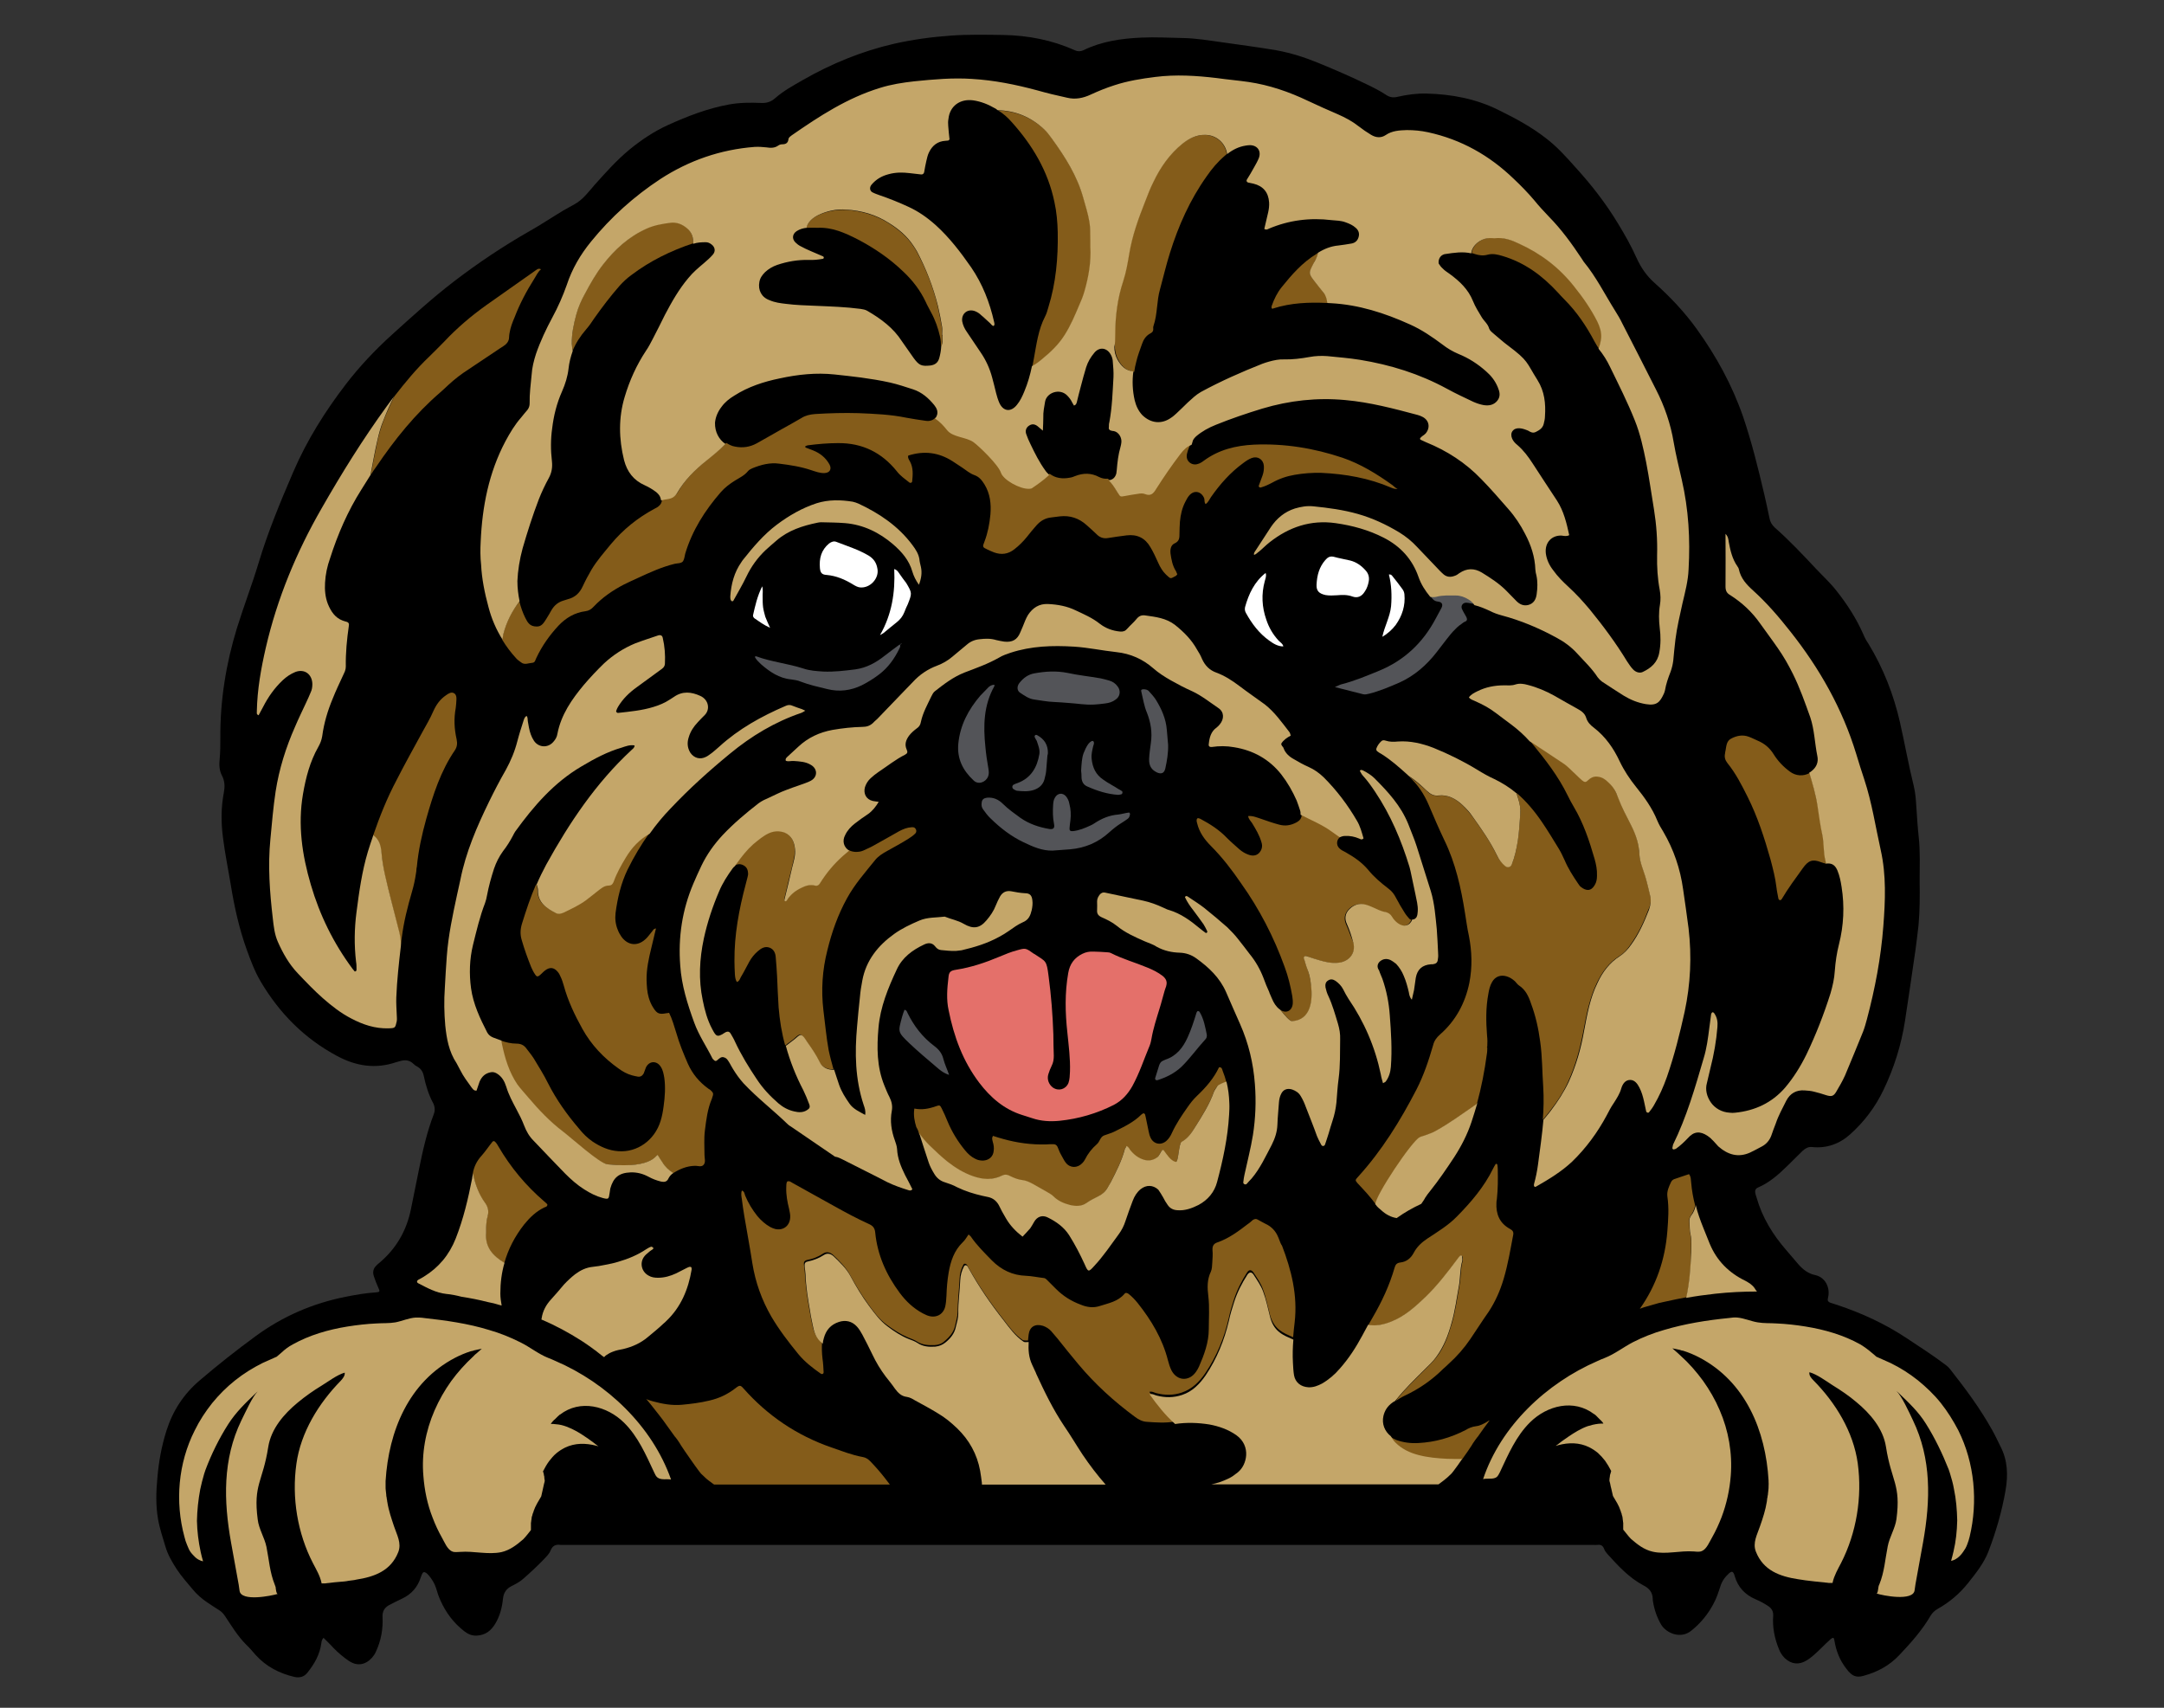 <?xml version="1.0" encoding="utf-8"?>
<!-- Generator: Adobe Illustrator 24.0.1, SVG Export Plug-In . SVG Version: 6.00 Build 0)  -->
<svg version="1.1" id="New_group_1_" xmlns="http://www.w3.org/2000/svg" xmlns:xlink="http://www.w3.org/1999/xlink" x="0px"
	 y="0px" viewBox="0 0 990 781.2" style="enable-background:new 0 0 990 781.2;" xml:space="preserve">
<rect x="0" y="0" width="990" height="781.2" fill="#333333" stroke="none"/>
<style type="text/css">
	.st0{fill:#E4706A;}
	.st1{fill:#845C1A;}
	.st2{fill:#535458;}
	.st3{fill:#FFFFFF;}
	.st4{fill:#C4A669;}
</style>
<g>
	<path d="M148,749.2c-0.8,0.9-0.9,1.7-1,2.5c-0.7,5.2-3.2,9.5-6.4,13.5c-1.5,1.9-3.6,2.4-5.9,1.9c-6.8-1.6-12.9-4.7-17.7-10
		c-1.4-1.6-2.8-3.3-4.4-4.8c-3.9-3.9-6.7-8.6-9.7-13.1c-0.8-1.2-1.7-2.1-2.9-2.8c-1.8-1.1-3.5-2.3-5.2-3.4c-2.5-1.7-4.7-3.6-6.6-5.9
		c-2.5-3-5.1-5.9-7.3-9.2c-2.2-3.4-4.2-6.8-5.3-10.7c-1.2-4.1-2.6-8.1-3.3-12.3c-1.1-6.3-0.9-12.6-0.3-18.9
		c0.6-7.3,1.9-14.4,4.1-21.4c2.9-9.2,7.9-16.9,15.2-23.1c8.3-7.1,16.9-13.9,25.8-20.4c12.3-9,26-14.9,41-17.9
		c4.6-0.9,9.1-1.7,13.7-2c2-0.1,2.1-0.4,1.3-2.1c-0.8-1.7-1.5-3.5-2.1-5.4s-0.2-3.5,1.2-4.8c0.4-0.4,0.8-0.8,1.2-1.1
		c7.8-6.5,12.6-14.8,14.6-24.7c1.3-6.1,2.4-12.2,3.7-18.3c1.7-8.5,3.6-16.9,6.7-25c0.7-1.8,0.6-3.4-0.2-5.1
		c-2.1-3.9-3.4-8.1-4.3-12.4c-0.4-2-1.3-3.5-3.2-4.5c-0.6-0.3-1.1-0.7-1.5-1.1c-1.8-1.8-3.9-2-6.2-1.3c-0.6,0.2-1.2,0.3-1.8,0.5
		c-9.4,3.2-18.3,1.8-26.9-2.8c-15-8-26.5-19.6-35.1-34.2c-2.7-4.6-4.6-9.7-6.4-14.7c-3.4-9.5-5.6-19.4-7.2-29.3
		c-1.2-7.3-2.7-14.5-3.6-21.8c-0.9-6.9-0.9-13.7,0.4-20.5c0.5-2.7,0.5-5.3-0.9-7.9c-1.2-2.3-1.3-5-1-7.5c0.3-3.3,0.3-6.6,0.3-9.8
		c-0.1-17.1,2.6-33.8,7.6-50.1c3.1-10,6.9-19.8,9.9-29.8c4.3-14.3,10-28,15.9-41.7c6.2-14.4,14.5-27.6,24-40
		c6.3-8.2,13.4-15.7,21-22.6c9.3-8.4,18.5-16.8,28.4-24.4c11.1-8.5,22.6-16.2,34.7-23.1c5.2-2.9,10.2-6.3,15.4-9.4
		c1.7-1,3.5-1.9,5.2-2.9c3.8-2.1,6.3-5.6,9.1-8.8c5.1-5.7,10.1-11.3,16-16.2c5.4-4.4,11.2-8.3,17.6-11.2c9-4.1,18.1-7.6,27.9-9.4
		c4.9-0.9,9.9-0.9,14.8-0.7c2.4,0.1,4.4-0.5,6.2-2.1c3.9-3.4,8.4-5.9,12.8-8.4c13.1-7.5,27-13.2,41.8-16.6
		c8.5-1.9,17.1-3.1,25.8-3.7c8-0.6,16-0.4,24-0.3c11.4,0.2,22.4,2.3,32.8,7c1.3,0.6,2.6,0.6,3.9,0c8.4-4.1,17.4-5.4,26.7-5.8
		c6.3-0.3,12.6,0.1,18.9,0.2c5.9,0.1,11.8,1.1,17.6,1.9c8.4,1.2,16.8,2.3,25.1,3.7c6.6,1.2,12.9,3.2,19,5.7
		c7.6,3.1,15.2,6.4,22.6,10c2.9,1.4,5.9,2.9,8.6,4.7c1.6,1.1,3.3,1.4,5.2,0.9c4.4-1,8.8-1.6,13.3-1.5c11.6,0.3,22.7,2.4,33.1,7.6
		c7.7,3.8,15.2,7.8,22,13.2c4.9,3.8,9,8.4,13.1,13c7.3,8,13.9,16.5,19.5,25.8c3.1,5.1,6,10.2,8.4,15.6c2,4.4,4.6,8.2,8.2,11.4
		c7.2,6.4,13.8,13.4,19.4,21.2c8.9,12.4,16.2,25.7,21.2,40.2c3.9,11.5,6.8,23.3,9.6,35.2c0.9,3.7,1.6,7.3,2.4,11
		c0.3,1.7,1.1,3.1,2.4,4.3c6.7,5.9,12.9,12.5,19,19c3.1,3.3,6.5,6.4,9.3,10c4.9,6.2,9.1,12.7,12.3,20c0.6,1.5,1.4,2.9,2.3,4.2
		c6.8,11.2,11.5,23.2,14.4,35.9c2.2,9.7,3.9,19.4,6.3,29.1c0.8,3.2,1,6.5,1.2,9.7c0.3,4.6,0.6,9.3,1.1,13.9
		c0.7,6.6,0.4,13.3,0.4,19.9c0.1,6.7,0.1,13.4-0.5,20.1c-0.4,3.8-0.9,7.6-1.4,11.4c-1.6,10.8-3.1,21.7-4.8,32.5
		c-1.7,11-5,21.5-9.8,31.5c-3.7,7.8-8.9,14.7-15.3,20.4c-4.9,4.4-10.8,6.5-17.4,5.8c-1.7-0.2-3.1,0.6-4.3,1.7
		c-2.4,2.4-4.9,4.8-7.3,7.2c-3.9,3.8-8,7.4-13.1,9.6c-1.2,0.5-1.5,1.4-1.3,2.5c0.1,0.7,0.4,1.4,0.6,2.1c2.6,9.2,7.5,17.1,13.7,24.2
		c1.8,2,3.5,4.2,5.3,6.2c2.1,2.4,4.5,4.4,7.9,5.1c4.1,0.9,6.5,4.9,6,9.2c-0.1,0.6-0.2,1.1-0.3,1.6c-0.2,0.9,0.2,1.5,1.1,1.8
		c1.1,0.4,2.3,0.7,3.4,1.1c11.1,3.7,21.7,8.6,31.5,15.1c5.9,3.9,11.8,7.7,17.4,11.9c1,0.7,1.9,1.5,2.6,2.4
		c7,8.9,13.7,17.9,19.2,27.8c1.4,2.4,2.5,5,3.8,7.5c3.3,6.4,3.5,13.1,2.3,20.1c-1.7,9.7-4.4,19-7.9,28.1c-2.1,5.3-5.7,9.8-9.2,14.2
		c-3.9,4.9-8.5,8.8-14,11.9c-1.4,0.8-2.4,1.8-3.2,3.1c-3.9,6.7-9,12.4-14.3,18c-4.5,4.8-10.1,7.8-16.4,9.5c-3.6,1-5.4-0.1-7.7-3.1
		c-3.1-3.9-4.8-8.2-5.6-13.1c-0.2-1.4-0.6-1.5-1.7-0.6c-1.6,1.4-3,2.8-4.5,4.3c-2.1,2-4.1,4-6.6,5.5c-3.5,2.1-6.9,1.7-9.9-1.1
		c-1.2-1.2-2.1-2.6-2.7-4.2c-2-4.9-3-10-2.6-15.2c0.1-1.9-0.6-3.2-2.1-4.3c-1.9-1.3-3.8-2.3-5.9-3.2c-4.9-2.1-8.1-5.5-9.6-10.6
		c-0.1-0.2-0.1-0.5-0.2-0.7c-0.6-1.5-1.1-1.7-2.4-0.6c-1.9,1.7-3.3,3.7-4,6.1c-0.9,2.7-1.8,5.5-3.2,8c-2.5,4.7-5.8,8.7-10,12.1
		c-5,4.1-11.6,1.1-13.9-2.8c-1.9-3.3-3.1-6.8-3.7-10.6c-0.1-0.4-0.1-0.8-0.1-1.2c-0.1-3-1.7-4.8-4.3-6.1c-6.6-3.5-11.6-9-16.5-14.4
		c-0.6-0.7-1.2-1.5-1.5-2.4c-0.6-1.5-1.6-1.9-3-1.7c-0.6,0.1-1.3,0-1.9,0c-157.2,0-314.3,0-471.5,0c-0.3,0-0.6,0-1,0
		c-2.1-0.3-3.6,0.3-4.5,2.5c-0.6,1.6-2,2.9-3.2,4.2c-2.9,3-5.9,5.8-9.1,8.6c-1.6,1.5-3.5,2.5-5.5,3.5c-2.4,1.2-3.7,3-4,5.8
		c-0.4,4-1.4,7.9-3.5,11.4c-1.9,3.2-4.5,5.3-8.5,5.5c-2.3,0.1-4-0.7-5.7-2c-4.9-3.8-8.5-8.6-11-14.3c-0.8-1.8-1.4-3.6-1.9-5.4
		c-0.7-2.2-1.9-4.1-3.3-5.8c-0.3-0.4-0.7-0.7-1-1c-1.2-0.9-1.7-0.7-2.3,0.7c-0.1,0.4-0.3,0.8-0.4,1.1c-1.4,4.5-4.3,7.8-8.6,9.8
		c-2,1-4,1.9-6,3c-2.1,1.2-3,2.9-2.9,5.3c0.3,5.6-0.7,11-3.1,16.1c-0.4,0.9-1,1.8-1.7,2.6c-3.1,3.4-6.9,4-10.7,1.4
		c-2.5-1.7-4.7-3.6-6.8-5.7C151.3,752.4,149.7,750.9,148,749.2z"/>
</g>
<g>
	<path class="st0" d="M465.3,434.7c-2.7,0.7-5.4,1.8-8,2.9c-6.4,2.7-12.9,4.9-19.9,6c-2.6,0.4-3.3,1-3.5,3.6c-0.6,5-1,10.1,0.1,15
		c2.4,12,6.5,23.2,14,33.1c5.1,6.7,11.3,12.1,19.5,14.7c1.5,0.5,3.1,1,4.7,1.5c4.1,1.4,8.3,1.6,12.5,1.2c8.7-0.9,17-3.3,24.9-7.3
		c3.8-2,6.4-5,8.4-8.5c3.3-6,5.4-12.5,8-18.7c0.4-1,0.6-2.1,0.8-3.1c0.8-4.7,2.3-9.2,3.7-13.8c0.2-0.6,0.4-1.3,0.6-2
		c0.2-0.6,0.3-1.1,0.5-1.8c0.4-1.4,0.8-2.8,1.2-4.3c0.1-0.2,0.2-0.5,0.2-0.6c0.1-0.3,0.2-0.6,0.3-0.9c0.1-0.2,0.2-0.4,0.2-0.6
		c0.6-2,0-3.3-1.5-4.6c-2.2-1.7-4.6-2.9-7.1-3.9c-5.5-2.3-11.3-3.9-16.6-6.6c-0.6-0.3-1.3-0.4-1.9-0.4c-2-0.2-4.1-0.2-6.1-0.3
		c-1.8-0.1-3.5,0.2-5.1,1c-3.7,1.8-5.8,4.7-6.5,8.8c-1.6,9.1-1.4,18.1-0.4,27.2c0.6,6,1.4,11.9,1.2,17.9c-0.1,1.8-0.1,3.5-0.7,5.2
		c-1.2,2.9-4.5,3.9-7.1,2.1c-1.9-1.4-2.8-3.8-2.1-6.1c0.4-1.3,0.9-2.6,1.5-3.8c0.8-1.5,1-3.1,1-4.7c-0.1-3.2-0.2-6.5-0.2-9.7
		c-0.3-8.9-1-17.9-2.2-26.8c-0.9-7.1-1.2-6.5-6-9.7c-0.2-0.2-0.5-0.3-0.7-0.4C469.2,433.6,469.2,433.6,465.3,434.7z"/>
</g>
<g>
	<path class="st1" d="M690.7,562.1c-4.7-2.6-6.4-6.8-6.1-12c0-0.6,0.1-1,0.2-1.6c0.5-4.6,0.5-9.2,0.4-13.8c0-0.6-0.1-1.4-0.2-2
		c0-0.1-0.2-0.2-0.2-0.2c-0.2-0.2-0.5-0.2-0.7,0.2c-0.3,0.6-0.7,1.1-1,1.8c-4.1,8.4-10.1,15.4-16.6,22c-3.9,4-8.7,6.9-13.4,10
		c-2.7,1.8-4.9,3.8-6.4,6.7c-1.3,2.4-3.3,4-6,4.3c-1.7,0.2-2.3,1-2.7,2.4c-2.3,8-5.8,15.5-10,22.7c-0.7,1.2-1.4,2.4-2,3.5
		c3.7,0.7,7.4-0.1,10.9-1.6c6-2.5,10.8-6.8,15.4-11.2c5.4-5.1,9.9-11.1,14.4-17.1c0.4-0.6,0.8-1.1,1.3-1.6c0.2-0.2,0.5-0.2,0.7-0.2
		c0.2,0.1,0.4,0.3,0.4,0.6c0.1,0.6,0.2,1.4,0,2c-1,3.5-0.7,7.2-1.4,10.9c-1.1,5.9-1.8,11.7-3.5,17.5c-1.6,5.5-3.5,10.9-7,15.4
		c-1.6,2.1-3.5,3.9-5.2,5.6c-4.5,4.5-9.1,8.9-13.1,13.9c-0.2,0.2-0.3,0.5-0.5,0.6c1.4-0.9,2.8-1.8,4.3-2.5
		c6.6-3.1,12.5-7.2,17.6-12.3c0.8-0.7,1.6-1.4,2.4-2.2c3.8-3.4,7.1-7.2,9.9-11.3s5.5-8.4,8.4-12.5c3.1-4.7,5.3-9.7,6.9-15.1
		c2-6.7,3.1-13.5,4.4-20.3C692.5,563.3,691.8,562.7,690.7,562.1z"/>
	<path class="st1" d="M675.3,652.4c-1.8,0.2-3.4,0.9-4.9,1.8c-6.8,3.5-13.9,5.5-21.5,5.9c-3.4,0.2-6.8-0.2-10.1-1.4
		c-1-0.4-1.8-0.9-2.6-1.4c0.6,1,1.2,2,2.1,2.9c3,3,6.7,4.7,10.6,5.7c4.2,1,8.5,1.5,12.9,1.7c2.3,0.1,4.7,0.1,7,0.1
		c0.9-1.2,1.7-2.5,2.6-3.7c0.6-0.9,1.2-1.8,1.8-2.7c0.2-0.3,0.4-0.6,0.6-1c0.6-1,1.3-1.8,2-2.8c0.1-0.1,0.1-0.2,0.2-0.2
		c1.8-2.6,3.6-5.1,5.5-7.6c-0.5,0.2-1,0.5-1.4,0.8C678.7,651.3,677.1,652.2,675.3,652.4z"/>
	<path class="st1" d="M775.5,551.4c-0.9-3.4-1.5-6.8-1.8-10.3c-0.2-1.3,0-2.7-1-4c-2.3,0.8-4.6,1.5-6.8,2.3
		c-0.6,0.2-1.2,0.8-1.4,1.3c-1,2.1-2,4.2-1.7,6.6c0.8,5.3,0.4,10.6,0,15.8c-1,13.1-5.1,25-12.6,35.6l0.5-0.2l1.4-0.5
		c0.5-0.2,1-0.2,1.4-0.4l2.8-0.8l1.4-0.4l0.7-0.2l0.7-0.2l2.8-0.6c3.2-0.7,6.4-1.4,9.7-2c1.4-6.8,2-13.7,2-20.7
		c0-2.7,0.3-5.5-0.3-8.1c-0.5-1.8-0.3-3.8-0.5-5.6c-0.1-1.1,0.1-2.2,0.8-3.1C774.5,554.7,775.1,553.1,775.5,551.4z"/>
	<path class="st1" d="M835.3,393.9c-1-3.9-0.6-7.8-1.4-11.7c-1-4.3-1.4-8.8-2.2-13.2c-0.9-5.2-2.3-10.3-3.8-15.4
		c-2.9,1.6-6.3,1.4-9-0.6c-3-2.2-5.5-4.8-7.5-8c-1.8-2.9-4.2-4.9-7.3-6.2c-1.4-0.6-2.7-1.3-4.1-1.8c-2.7-1-5.4-0.5-7.9,0.8
		c-2.3,1.1-2.3,3.5-2.7,5.6c-0.1,0.4-0.2,0.8-0.2,1.2c-0.4,1.7,0,3.1,1.1,4.5c3.8,4.7,6.5,10,9.2,15.4c4.6,9.2,7.7,18.8,10.5,28.7
		c1.1,4.2,2.2,8.4,2.7,12.7c0.2,1.8,0.6,3.5,0.9,5.2c0.1,0.2,0.2,0.5,0.5,0.6c0.4,0.2,0.7,0,1-0.4c2.9-4.9,6.3-9.5,9.7-14.2
		c2.5-3.5,4.4-4.2,8.3-2.7c0.9,0.3,1.7,0.6,2.6,0.7C835.4,394.7,835.3,394.3,835.3,393.9z"/>
	<path class="st1" d="M240.3,282.6c-1.1-2.2-2-4.7-2.7-7.5c-3.5,4.5-6,9.5-7.4,15c-0.2,0.9-0.3,1.8-0.4,2.6c1.8,3,4,5.9,6.4,8.5
		c0.6,0.7,1.4,1.2,2.2,1.8c1.6,1.3,3.4,0.3,5.1,0.2c1.4-0.1,1.4-1.4,1.9-2.3c2.6-5.5,6-10.3,10.1-14.7c3.4-3.6,7.5-6,12.3-6.6
		c1.6-0.2,2.7-0.9,3.8-2.1c4-4.2,8.6-7.4,13.8-10.1c2.2-1.1,4.4-2.1,6.6-3.1c5.4-2.5,10.9-5,16.7-6.4c1.3-0.3,3-0.1,3.8-1.2
		c0.6-1,0.7-2.3,1-3.5c3.2-10.6,9-19.7,16.2-28c1.9-2.2,4.2-3.9,6.6-5.4c2.1-1.3,4.3-2.3,5.9-4.3c0.5-0.6,1.3-1,2-1.3
		c3.9-1.6,8-2.7,12.3-2.1c5,0.6,10,1.4,14.7,3c1.9,0.6,3.9,1.4,6,1.3c2.4-0.1,3.4-1.8,2.3-3.9c-1.7-3.1-4.3-5.2-7.6-6.5
		c-1.1-0.5-2.3-0.8-3.4-1.3c-0.1-0.1-0.2-0.6,0-0.6c0.3-0.2,0.7-0.3,1.1-0.4c4.6-0.6,9.2-1,13.8-1c11.1-0.1,20,4.3,26.9,12.9
		c1.6,2.1,3.7,3.5,5.7,5.1c0.5,0.4,1.2,0.1,1.3-0.4c0.3-3.1,0.6-6.2-1-9.2c-0.4-0.8-1.1-1.5-0.8-2.7c7.2-2.3,13.9-1.5,20.3,2.6
		c1.4,1,3,1.9,4.4,2.9c1.8,1.2,3.5,2.7,5.5,3.4c2.3,0.8,3.5,2.4,4.7,4.3c2.6,4.3,3.1,8.9,2.7,13.8c-0.4,4.2-1.2,8.4-2.7,12.3
		c-1,2.5-1,2.6,1.4,3.7c1,0.5,2,0.9,3,1.3c3.3,1.2,6.4,0.8,9.2-1.4c2.2-1.7,4.1-3.6,5.8-5.7c1.4-1.8,2.9-3.6,4.4-5.3
		c1.8-2,3.9-3.3,6.7-3.6c1.4-0.2,2.7-0.3,4-0.5c4.6-0.5,8.6,0.8,12.1,3.9c1.5,1.4,3.1,2.7,4.5,4.1c1.5,1.6,3.2,2.3,5.5,1.9
		c2.8-0.5,5.6-0.8,8.4-1.2c4.8-0.6,8.5,1.2,10.9,5.4c1.4,2.3,2.5,4.8,3.6,7.2c0.9,2,2,3.9,3.6,5.4c2.3,2.1,1.8,1.9,4.5,0.5
		c0.2-0.1,0.3-0.4,0.6-0.7c-0.2-0.4-0.4-0.9-0.6-1.4c-1.6-2.5-2.1-5.3-2.5-8.1c-0.2-1.8,0.1-3.8,1.8-4.6c2.3-1,2.3-2.6,2.3-4.6
		c0-1.8,0.1-3.5,0.2-5.3c0.3-3.3,1-6.4,2.6-9.4c0.5-1,1-1.9,1.7-2.7c2.3-2.6,5.5-1.8,6.8,1.3c0.3,0.9-0.1,1.9,0.7,2.7
		c1.1-0.8,1.7-2.1,2.4-3.2c4.2-6,8.9-11.3,14.8-15.6c1.2-0.9,2.5-1.8,3.9-2.3c2.7-1,5.3,0.7,5.5,3.6c0.1,1.5-0.1,3-0.6,4.4
		c-0.6,1.5-1.1,3.1-1.7,4.6c-0.2,0.6,0.3,1,0.9,0.9c1.8-0.5,3.5-1.3,5.2-2.2c3.2-1.8,6.7-3,10.3-3.6c4-0.7,8.1-1,12.1-0.9
		c11.1,0.5,21.9,2.4,32.1,6.8c1,0.4,1.9,0.7,2.9,0.5c-1-0.3-1.6-1.1-2.4-1.7c-7.1-5.1-14.6-9.7-22.8-12.5c-13.1-4.4-26.6-6.6-40.5-6
		c-8.3,0.4-16.1,2.3-22.9,7.3c-0.6,0.5-1.4,1-2.1,1.3c-1.4,0.6-2.9,0.7-4.3-0.3c-1.3-1-1.7-2.4-1.4-4c0.2-1,0.6-2.1,1-3.1
		c0.2-0.6,0.6-1.2,0.8-1.8c-1.9,0.6-3.6,2.2-5.1,4.2c-3.9,5.2-7.7,10.5-11.1,16c-1.2,2-2.4,3.5-5.1,2.3c-0.9-0.4-2.2-0.2-3.2-0.1
		c-2,0.2-4,0.6-6,1s-2,0.4-3.2-1.4c-1-1.6-2-3.2-3.2-4.7c-0.3-0.4-0.7-0.8-1-1.1c-0.1,0-0.2,0-0.2,0c-1.4,0.1-2.7-0.2-3.9-0.8
		c-3.6-1.9-7.2-1.9-11-0.4c-0.7,0.3-1.5,0.6-2.3,0.7c-3.5,0.7-6.8,0.2-9.3-1.8c-0.2,0.2-0.4,0.3-0.6,0.6c-2.3,2-4.7,3.7-7.1,5.4
		c-0.1,0.1-0.2,0.2-0.3,0.2c-0.3,0.2-0.8,0.2-1.2,0.2c-4,0.2-11.7-4.1-12.9-7.4c-1.2-3.6-9.9-12-12.5-13.9
		c-3.4-2.5-9.6-2.3-12.1-5.5c-1.6-2-3.4-3.9-5.5-5.3c-1,1.2-2.6,1.8-4.5,1.5c-3-0.4-6-0.9-8.8-1.4c-7.2-1.5-14.6-1.8-21.9-2.1
		c-6.7-0.2-13.4,0-19.9,0.4c-2.3,0.2-4.3,0.6-6.2,1.8c-3.1,1.8-6.1,3.5-9.2,5.2c-3.8,2.2-7.6,4.3-11.3,6.4c-3.1,1.7-6.4,2.2-9.9,1.5
		c-1.4-0.2-2.8-0.9-4-1.7c-2.7,2.8-5.8,5.3-8.8,7.7c-5.1,4.3-10,8.8-13.3,14.7c-1,1.7-2.2,2.5-4.2,2.8c-1.1,0.2-2.2,0.4-3.2,0.6
		c0.1,1.2-0.4,2.3-1.4,3.1c-0.6,0.6-1.4,0.9-2.1,1.3c-7.6,4.1-14.2,9.4-19.8,16.1c-3.1,3.8-6.4,7.5-8.9,11.7c-1.4,2.4-2.8,5-4,7.6
		c-1.4,3.1-3.6,5.1-6.8,5.9c-0.6,0.2-1.3,0.4-1.9,0.6c-2.5,0.7-4.3,2.2-5.6,4.4c-0.7,1.3-1.5,2.6-2.3,3.9c-1.1,1.7-2.1,3.7-4.5,3.6
		C242.2,286.6,241.3,284.5,240.3,282.6z"/>
	<path class="st1" d="M585,566.5c-0.1-0.2-0.2-0.5-0.3-0.7c-1.1-2.7-3.1-4.8-5.8-6c-1.2-0.6-2.4-1.3-3.5-1.9
		c-0.8-0.5-1.5-0.3-2.3,0.2c-0.7,0.6-1.4,1.3-2.2,1.8c-4.3,3.3-8.7,6.6-13.9,8.4c-1.9,0.6-2.4,1.8-2.3,3.6c0.2,1.9,0,3.8-0.1,5.7
		c-0.1,1.4-0.1,2.8-0.6,4c-1.8,3.7-1.7,7.4-1.2,11.4c0.6,5,0.2,10.1,0.2,15c0,6.1-2.1,11.7-4.5,17.2c-0.4,0.9-0.9,1.7-1.4,2.4
		c-3.2,4.5-8.7,4.1-11.2-0.8c-0.7-1.4-1.2-3.1-1.6-4.6c-2.5-9.8-7.6-18.3-13.8-26.1c-1.3-1.6-2.7-3.1-4.3-4.3
		c-0.6-0.4-1.3-0.6-1.8,0.1c-3,3.5-7.2,4.2-11.2,5.5c-3,1-5.9,0.6-8.8-0.6c-4.3-1.6-8-3.9-11.3-7.2c-1.4-1.4-2.7-2.7-4-4
		c-0.5-0.5-1-1-1.7-1c-2.7-0.3-5.4-0.9-8-1c-6.2-0.2-11.3-2.7-15.6-7c-3.4-3.5-6.9-6.9-9.7-11c-0.2-0.3-0.6-0.5-1-0.9
		c-0.9,1.3-1.6,2.6-2.7,3.6c-3.9,3.8-5.5,8.6-6.4,13.8c-0.6,3.5-0.9,7-1,10.5c-0.1,1.8-0.2,3.5-0.6,5.2c-1,3.7-4.4,5.3-8,4
		c-0.7-0.2-1.4-0.7-2.2-1c-4.3-2.3-7.7-5.5-10.6-9.4c-6.1-8.2-10.2-17.3-11.2-27.6c-0.2-2.1-1.1-3.1-2.9-3.9
		c-5.5-2.5-10.7-5.3-15.9-8.2c-6.3-3.5-12.6-7-18.9-10.5c-0.8-0.4-1.5-1.2-2.6-0.7c-0.5,0.9-0.3,1.8-0.4,2.8
		c-0.1,3.3,0.5,6.5,1.3,9.7c0.3,1.4,0.6,2.7,0.5,4c-0.2,3.7-3.1,6-6.8,5.2c-0.8-0.2-1.5-0.5-2.3-0.9c-2.3-1.3-4.2-3-5.9-5
		c-2.3-2.9-4.2-6-5.6-9.4c-0.3-0.8-0.3-1.9-1.5-2.3c-0.5,1.4-0.2,2.7,0,4c0.3,2.6,0.7,5.1,1.1,7.6c1.2,7.2,2.6,14.5,3.7,21.7
		c1.4,8.7,4.3,16.8,8.7,24.4c3.6,6.1,7.9,11.7,12.4,17.2c2.9,3.5,6.4,6.2,10.1,8.8c0.7,0.5,1.4,0.2,1.4-0.6c-0.1-2-0.2-4.1-0.5-6.1
		c-0.3-2.5-0.4-5.1-0.2-7.6c-0.2-0.2-0.2-0.2-0.4-0.4c-2.7-2.1-3.6-5-4.2-8.1c-0.4-2.1-0.9-4.3-1.2-6.4c-1-5.6-1.8-11.2-2.1-16.9
		c-0.1-1.2-0.2-2.4-0.4-3.6s0.2-1.9,1.3-2.2c2.7-0.5,5.1-1.4,7.5-3c1.5-1,3.1-0.6,4.5,0.6c2.8,2.7,5.7,5.5,7.6,8.9
		c2.6,4.7,5.4,9.4,8.6,13.8c2.5,3.4,4.9,6.8,8.4,9.3c3.1,2.3,6.2,4.3,9.7,5.8c1.4,0.6,2.8,1,4,1.8c2.6,1.7,5.3,1.8,8.2,1.7
		c1.7-0.1,3.2-0.6,4.5-1.8c2.3-1.9,4.3-4.2,4.9-7.3c0.4-2,1.1-4,1.1-6c0-5.1,0.7-10.3,0.9-15.4c0.1-2.3,0.7-4.3,1.7-6.2
		c0.3-0.7,1.1-0.7,1.6-0.1c0.2,0.2,0.3,0.5,0.4,0.7c4.7,8.4,10.1,16.4,16.1,24c2.7,3.5,5.3,7.2,9.1,9.8c0.3,0.2,1.3,0.2,2.4,0.2
		c0.1-1,0.2-1.8,0.3-2.8c0.5-3.6,3.1-5,6.6-3.9c1.4,0.5,2.7,1.3,3.7,2.4c1,1.1,1.9,2.3,2.9,3.4c3.1,3.9,6.3,7.9,9.5,11.7
		c7.6,9.1,16.4,17.1,25.9,24.1c1.7,1.3,3.5,2.2,5.5,2.3c4.2,0.3,8.4,0.6,12.6-0.1c0.1,0,0.2,0,0.2,0c-4.4-3.9-8-8.7-11.7-13.6
		c1.3-0.4,2.3,0.4,3.3,0.6c3.9,1,7.8,1,11.6-0.3c4.7-1.6,8.1-5,10.8-9c5.1-7.6,8.6-16,10.6-24.9c0.6-2.9,1.5-5.8,2.4-8.6
		c1.4-4.4,3.5-8.5,6-12.4c0.9-1.4,1.9-1.4,2.9-0.1c1.6,2.5,3.4,4.9,4.4,7.8c1.4,3.7,2.1,7.6,3.1,11.3c0.7,2.8,2,5.3,4.3,7.2
		c1.9,1.5,4.1,2.4,6.4,3.4c0.2-2.3,0.4-4.6,0.7-6.9c1.4-12.3-1.5-23.8-5.8-35C586.1,569.4,585.5,567.9,585,566.5z"/>
	<path class="st1" d="M754.9,409.4c-0.7-3.1-1.4-6-2.3-9c-1-3.2-2.4-6.4-2.6-9.8c-0.2-4.7-1.6-9.1-3.7-13.2
		c-2.2-4.2-4.4-8.4-6.1-12.9c-1-2.6-2.3-4.9-4.3-6.8c-1.4-1.3-2.9-2.4-4.9-2.7c-1.9-0.2-3.4,0.6-4.7,1.8c-0.9,0.9-1.5,0.7-2.5-0.1
		c-1-0.9-1.9-1.8-3-2.8c-1.9-1.8-3.5-3.7-5.8-5.1c-4.7-3.1-9.5-6.4-14.2-9.4c-0.3-0.2-0.6-0.4-1-0.6c0.4,0.5,0.8,0.9,1.2,1.4
		c6,7.3,11.9,14.9,16.1,23.5c0.9,1.8,1.8,3.6,2.9,5.4c4.4,7.4,7.1,15.5,9.5,23.8c0.7,2.5,1.2,5,1.1,7.6c0,1.5-0.2,3-1,4.3
		c-1.7,3-4,2.8-6.4,0.9c-0.5-0.4-0.9-1-1.3-1.6c-2.3-3.4-4.5-6.8-6.1-10.6c-0.9-2-1.8-3.9-3-5.8c-2.4-3.9-4.8-7.9-7.4-11.7
		c-3.4-5-7.2-9.5-11.6-13.3c0.2,0.7,0.5,1.5,0.7,2.3c0.7,2.3,1.2,4.7,1,7.2c-0.3,4-0.5,8.1-1.1,12.1c-0.6,3.8-1.3,7.5-2.8,11
		c-0.6,1.4-1.8,1.7-3,0.7c-1.6-1.3-2.9-2.9-3.8-4.7c-3-6.3-7-11.9-11-17.5c-1.4-2-3.1-3.8-4.8-5.5c-3.1-2.9-6.6-4.9-10.9-4.3
		c-2.3,0.2-3.9-0.7-5.4-2.2c-2.7-2.5-5.5-4.9-8.4-6.9c4.2,3.8,7.2,8.3,9.4,13.5c2.3,5.4,4.6,10.8,7.1,16c5.1,10.5,7.6,21.8,9.4,33.2
		c0.6,3.5,1,7,1.8,10.5c1.4,7.2,1.6,14.3,0.2,21.5c-1.9,9.3-6.3,17.4-13.4,23.6c-1.6,1.4-2.7,2.9-3.2,5c-2,6.9-4.3,13.8-7.6,20.2
		c-7.4,14.3-15.8,27.9-26.7,39.9c-1.4,1.5-1.4,1.6-0.2,3c2.9,3.1,5.9,6.2,8.3,9.7c0-3.8,16.7-29,20.3-30.7c0.7-0.3,1.5-0.5,2.3-0.8
		c1.8-0.7,3.6-1.3,5.2-2.2c6-3.5,11.6-7.5,17.4-11.4c0.3-0.2,0.6-0.6,0.9-0.8c0.1-0.1,0.2-0.2,0.2-0.3c2-7.4,3.5-15,4.5-22.6
		c0.2-1,0.2-2.1,0.2-3.1c-0.1,0-0.1,0.1-0.2,0.1c0.1-0.2,0.1-0.3,0.2-0.5c0.1-1.7,0.1-3.3-0.1-5c-0.5-6.4-0.6-12.8,0.6-19.1
		c0.3-1.8,0.7-3.7,1.7-5.4c1.4-2.5,3.9-3.4,6.6-2.6c1.4,0.4,2.7,1.2,3.9,2.3c0.6,0.6,1,1.3,1.7,1.8c3.1,2,4.5,5,5.6,8.3
		c2.1,5.6,3.4,11.4,4.2,17.4c1,6.9,0.9,13.8,1.4,20.8c0.3,5.1,0.2,10.1-0.2,15c0.1-0.1,0.2-0.2,0.2-0.2c1.1-1.4,2.3-2.7,3.3-4.1
		c3.2-4.1,6-8.4,8.1-13.1c3.4-7.4,5.5-15.3,7-23.3c1.4-7.5,2.8-14.9,6.1-21.8c2.4-5,5.5-9.3,10.2-12.3c2.2-1.3,3.7-3.1,5.1-5.1
		c3.6-5,6.2-10.5,8.3-16.2C755.2,413.8,755.5,411.7,754.9,409.4z"/>
	<path class="st1" d="M300.9,528.6c0.6,1,1.4,2,2,3.1c1.3,2.1,3,3.7,5,5c0.1-0.1,0.2-0.2,0.3-0.2c2.9-1.8,6-3.1,9.6-3.2
		c1.4-0.1,3.2,0.8,4.2-0.6c0.9-1.2,0.3-2.9,0.3-4.3c0-3.8-0.3-7.6,0.2-11.4c0.6-4.8,1.2-9.7,3.1-14.2c0.1-0.2,0.2-0.4,0.2-0.6
		c0.7-1.8,0.6-2.3-0.6-3.4c-0.2-0.2-0.6-0.5-1-0.7c-4.2-3-7.4-6.8-9.5-11.5c-2-4.6-3.9-9.2-5.3-14.1c-1-3.1-1.8-6.2-3.3-9.2
		c-0.5,0.1-0.9,0.2-1.3,0.2c-3.1,0.6-4.2,0.2-5.8-2.3c-1-1.5-1.7-3.1-2.2-4.8c-0.8-2.7-0.9-5.4-1-8c-0.1-5.1,1-10,2.2-14.9
		c0.7-2.9,1.4-5.8,2.1-8.8c-1.4,0.2-1.5,1.3-2.2,1.9c-0.9,1-1.6,2.2-2.7,3.1c-3.6,3.3-8,2.8-10.9-1.2c-0.7-1-1.3-2.1-1.7-3.2
		c-1-2.4-1.3-5-1-7.6c0.9-6.9,2.5-13.7,5.5-19.9c2.9-5.9,6.2-11.4,9.9-16.6c-4.7,2.7-8.1,6.4-10.9,10.9c-2.1,3.5-4.1,7-5.5,10.9
		c-0.4,1-1,1.9-2.3,1.9c-2.3,0-3.7,1.5-5.3,2.7c-1.7,1.3-3.3,2.8-5.1,4c-3.2,2.3-6.8,4-10.3,5.7c-1.1,0.6-2.3,0.8-3.5,0.2
		c-4.3-2.2-8.3-4.7-8.2-10.5c0-0.6-0.2-1.4-0.4-2c-0.1-0.2-0.2-0.4-0.2-0.6c-2.6,5.9-4.6,12-6.5,18.1c-0.8,2.6-0.9,5-0.1,7.6
		c1.2,4.2,2.7,8.3,4.3,12.3c0.5,1.1,1,2.2,1.7,3.2c0.8,1.3,1.3,1.4,2.6,0.2c0.7-0.6,1.4-1.4,2.1-1.9c2.1-1.6,4-1.4,5.7,0.6
		c0.6,0.7,1.1,1.6,1.4,2.4c0.6,1.2,1,2.6,1.4,3.9c1.9,7,5,13.5,8.5,19.8c4.1,7.4,9.8,13.4,16.6,18.2c1.9,1.4,3.9,2.5,6.1,3.1
		c0.9,0.2,1.8,0.5,2.7,0.6c1.2,0.2,2.1-0.4,2.7-1.5c0.4-0.9,0.6-1.8,1-2.7c1.5-3.1,5-3.2,6.8-0.3c1,1.5,1.3,3.3,1.6,5
		c0.6,4.3,0.3,8.7-0.3,13c-0.3,2.3-0.7,4.6-1.4,6.8c-2.7,8.8-10.7,14.5-19.4,13.8c-4.3-0.3-8.1-2-11.7-4.4c-2.3-1.6-4.4-3.6-6.2-5.9
		c-5.5-6.4-10.4-13.3-14.2-20.8c-1.9-3.9-4.3-7.6-6.5-11.3c-1-1.6-2.3-3.1-3.4-4.6c-1.1-1.5-2.5-2.2-4.5-2.2c-2.5,0-4.9-0.6-7.2-1.4
		c0.1,0.5,0.2,1,0.2,1.4c1.4,6.7,3.3,13.1,7.2,18.8c1.4,2,3.1,3.8,4.7,5.6c4.9,5.9,10.1,11.3,16.2,15.9c3.2,2.5,16.6,14.6,20.2,14.9
		C299.9,535,300,527.4,300.9,528.6z"/>
	<path class="st1" d="M398.2,668.5c-1-1-2.1-1.8-3.5-2c-5-0.9-9.7-2.8-14.4-4.4c-15.8-5.5-29.1-14.5-40.1-26.9
		c-1.4-1.6-1.8-1.7-3.7-0.2c-3.6,2.8-7.6,4.7-12.1,5.7c-4.1,1-8.3,1.5-12.5,1.9c-4.5,0.4-8.9-0.4-13.3-1.6c-1-0.3-2-0.6-3-1l0.6,0.6
		c1.2,1.5,2.5,3,3.6,4.5c1.2,1.4,2.3,3,3.5,4.5c1.8,2.5,3.6,5,5.4,7.5c0.1,0.1,0.1,0.2,0.2,0.2c0.7,0.9,1.4,1.8,2,2.8
		c0.2,0.3,0.4,0.6,0.6,1c0.6,0.9,1.2,1.8,1.8,2.7c2.2,3.1,4.3,6.3,6.6,9.3c0.2,0.3,0.5,0.6,0.8,1l0.1,0.1c0.6,0.6,1.2,1.1,1.8,1.7
		c1,1,2.2,1.8,3.4,2.7c0.2,0.2,0.5,0.3,0.7,0.5h5.1h69.9h5.4c-0.8-1-1.5-2-2.3-3C402.7,673.4,400.5,670.9,398.2,668.5z"/>
	<path class="st1" d="M615.8,422.8c-1.1-2.5-0.7-4.8,1.1-6.8c2-2.1,4.6-2.9,7.4-2.1c1.2,0.3,2.3,0.7,3.5,1.3
		c1.8,0.8,3.6,1.8,5.7,2.1c1.2,0.2,2.3,1,2.9,2.1c0.7,1.2,1.6,2.2,2.7,3c2.7,2,5.5,1.2,6.6-1.7c-0.4,0-0.8-0.2-1.1-0.6
		c-0.7-0.8-1.4-1.6-2-2.6c-1.4-2.2-2.7-4.4-3.9-6.7c-0.9-1.8-1.9-3.1-3.5-4.3c-3.4-2.6-6.6-5.3-9.2-8.5c-2.9-3.5-6.6-6-10.5-8.2
		c-1-0.5-2-1-2.7-1.7c-1.7-1.5-1.4-4.3,0.6-5.4c-1.1-0.8-2.3-1.6-3.4-2.4c-4.3-3.1-9.2-5.1-13.9-7.6c-0.2-0.1-0.5-0.2-0.6-0.3
		c0,0.2,0,0.3,0,0.5c-0.1,1.4-0.8,2.4-2.2,3.2c-2.7,1.5-5.4,1.9-8.2,1.1c-2.7-0.7-5.5-1.7-8.1-2.6c-1.9-0.6-3.8-1.5-6-1.3
		c0.2,1.4,1.2,2.3,1.8,3.2c1.7,2.8,3.4,5.6,4.3,8.8c0.6,1.8,0.2,3.5-1.1,4.9c-1.4,1.4-3.2,1.4-5,0.7c-1.4-0.5-2.7-1.3-3.9-2.3
		c-1.9-1.7-3.9-3.4-5.7-5.2c-3.5-3.7-7.7-6.4-12.2-8.8c-0.5-0.2-1-0.5-1.5-0.2c-0.5,0.8-0.2,1.5,0,2.3c1,4.1,3.4,7.4,6.3,10.3
		c5.2,5.2,9.7,11.1,13.8,17.1c8.4,11.8,15,24.6,19.9,38.2c1.6,4.3,2.7,8.8,3.5,13.4c0.2,1.2,0.3,2.5,0.2,3.6
		c-0.4,3.2-3.1,4.4-5.6,2.7c2.3,2.8,4.5,5.2,5.4,5.2c8.6-0.5,9.5-9.4,8.7-16.3c-0.4-3.1-1.1-5.8-1.6-7.2c-0.6-1.4-1-2.8-1.4-4.3
		c-0.2-0.6-0.7-1.3,0-1.8c0.6-0.5,1.3-0.1,1.9,0.2c1.7,0.6,3.4,1.1,5.1,1.6c2.7,0.8,5.5,1.4,8.4,1.1c4.4-0.5,8.3-4.1,6.9-9.3
		C617.9,428.4,617.1,425.6,615.8,422.8z"/>
	<path class="st1" d="M387.5,410.9c3.5-6.4,8.3-11.8,12.8-17.4c1.4-1.8,3.5-3.1,5.5-4.2c3.2-1.8,6.4-3.5,9.6-5.5
		c1.1-0.7,2.3-1.5,3.2-2.4c0.6-0.5,0.7-1.2,0.5-1.8c-0.3-0.9-1-1.3-1.9-1.2c-2.1,0.1-3.9,0.8-5.8,1.8c-4,2.3-8,4.5-12.1,6.8
		c-1.4,0.8-3,1.4-4.4,2.1c-1.1,0.5-2.3,0.6-3.6,0.6c-1.1-0.1-2.1-0.3-2.9-0.8c-4.2,3.2-7.8,7-10.9,11.3c-0.9,1.2-1.8,2.4-2.5,3.7
		c-0.6,0.9-1.1,1.4-2.3,1c-2.3-0.6-4.3,0.2-6.3,1.1c-2.8,1.3-5,3.2-6.6,5.8c-0.1,0.2-0.5,0.4-0.6,0.3c-0.5-0.1-0.5-0.6-0.4-0.9
		c1.1-4.9,2.3-9.7,3.5-14.6c0.6-2.7,1.5-5.5,1.3-8.4c-0.3-3.2-1.5-6.1-4.7-7.5c-2.3-1-4.7-0.9-7.1,0.2c-2.7,1.2-5.1,3.1-7.3,5.1
		c-2.9,2.5-5.2,5.5-7.4,8.6c-0.3,0.5-0.6,0.9-1,1.4c1-0.7,2.2-0.9,3.3-0.5c1.7,0.6,2.7,1.8,2.8,3.7c0.1,0.6,0,1.4-0.2,2
		c-0.2,1-0.6,2.1-0.8,3.1c-3.1,11.6-5.3,23.3-5.2,35.3c0,2,0.1,4.1,0.2,6.1c0.1,1.2,0.2,2.4,0.9,3.5c1.1-0.3,1.4-1.4,1.8-2.2
		c1.4-2.3,2.6-4.7,3.9-7.1c1-1.8,2.3-3.4,3.8-4.7c1.6-1.4,3.3-2.5,5.5-1.7c2,0.8,2.7,2.6,2.8,4.6c0.2,2.8,0.5,5.7,0.6,8.5
		c0.2,4.7,0.4,9.5,0.7,14.2c0.5,6,1.4,11.7,3,17.4c0.4-0.2,0.8-0.5,1.1-0.8c1.3-1,2.7-1.9,3.8-3c1.7-1.5,2.3-1.6,3.9,0.5
		c0.3,0.4,0.6,1,0.9,1.4c2,3.1,4.2,6,5.8,9.3c1,2.2,3.1,3.2,5.2,3.5c0.5,0.1,0.9,0,1.4,0c-0.8-2.9-1.6-5.8-2.2-8.7
		c-1.1-6-1.6-12.1-2.4-18.2c-1.1-9.3-0.5-18.5,1.8-27.5C380.5,426.5,383.3,418.5,387.5,410.9z"/>
	<path class="st1" d="M230.2,158.4c1.6-1,2.7-2.3,2.7-4.2c0-0.6,0.1-1.1,0.2-1.8c0.4-2.5,1.3-4.9,2.3-7.2c2.4-6.3,5.5-12.1,9.1-17.8
		c0.9-1.4,1.6-3.1,3-4.2c-1.2-0.7-2,0.2-2.9,0.8c-7.3,5.1-14.6,10.3-22,15.5c-7,5-13.5,10.5-19.4,16.8c-2.3,2.3-4.6,4.7-6.9,6.9
		c-5.8,5.5-10.9,11.7-15.8,18c-1.8,3.6-3.5,7.3-5,11.1c-1.1,2.9-2,5.9-2.7,8.9c-1.1,5.1-2.1,10.3-3.1,15.5c0,0.2-0.1,0.4-0.1,0.6
		c0.8-1.4,1.7-2.7,2.6-3.9c8.4-12.4,17.7-24,29.2-33.9c1.2-1,2.4-2.2,3.6-3.3c2.9-2.7,6-5.1,9.3-7.2c4.8-3.2,9.7-6.5,14.5-9.7
		C229.3,159,229.7,158.7,230.2,158.4z"/>
	<path class="st1" d="M247.5,123.2L247.5,123.2C247.4,123.2,247.4,123.3,247.5,123.2C247.4,123.3,247.5,123.2,247.5,123.2z"/>
	<path class="st1" d="M208.5,323.8c0.2-1.2,0.2-2.4,0.3-3.6c0.1-1.3-0.1-2.7-1.3-3.2c-1.1-0.5-2.3,0.2-3.4,1
		c-2.7,1.8-4.5,4.3-5.8,7.2c-1.5,3.5-3.5,6.8-5.3,10.1c-3.9,7.2-7.9,14.3-11.6,21.6c-4.3,8.1-7.7,16.6-10.7,25.3
		c0.1,0.1,0.2,0.2,0.2,0.2c2.4,1.9,3.1,4.5,3.5,7.5c0.4,3.6,0.9,7.2,1.7,10.8c1.9,8,4,16,6,24c0.6,2.7,1.3,5.2,1.2,8
		c0,0.1,0,0.1,0,0.2c0.2-1.4,0.3-2.7,0.5-4c0.9-7.2,2.7-14.2,4.7-21.1c0.8-2.7,1.4-5.5,1.8-8.3c0.1-0.6,0.2-1.1,0.2-1.7
		c0-0.4,0.1-0.9,0.2-1.3c0.7-7.5,2.3-14.7,4.3-21.9c3.1-11,6.6-21.9,13.1-31.4c1-1.5,1.2-3.1,0.8-5
		C207.8,333.3,207.6,328.7,208.5,323.8z"/>
	<path class="st1" d="M511.7,164.8c1.6,2.9,3.8,5,7.2,5.3c0.2-1.5,0.5-3.1,0.9-4.5c0.6-2.7,1.7-5.5,2.6-8.1c0.7-2.1,1.8-3.9,3.9-5
		c0.8-0.4,1.3-1,1.3-1.8c0-0.6-0.1-1.1,0.1-1.6c1.9-5.5,1.4-11.3,3-16.8c1.5-5.5,2.8-11.1,4.5-16.5c3.9-12.5,9.2-24.4,16.8-35.1
		c2.4-3.5,5.1-6.7,8.4-9.5c0.2-0.2,0.6-0.5,0.8-0.7c-0.6-4.9-4.7-8.7-10.1-8.8c-4,0-7.4,1.7-10.4,4.1c-5.8,4.7-10,10.7-13.2,17.4
		c-1.4,2.9-2.6,6-3.8,9c-3.1,7.8-5.9,15.8-7.3,24c-0.7,4.1-1.4,8.3-2.7,12.3c-2.6,8-3.7,16.3-3.7,24.8c0,1.9,0,3.8,0,5.7
		C510.2,161.1,510.7,163.1,511.7,164.8z"/>
	<path class="st1" d="M420.4,518.5c1.4,1.9,2.9,3.8,4.6,5.5c2.7,2.7,5.5,5.3,8.4,7.6c3.5,2.8,7.3,5.1,11.6,6.6
		c4.5,1.6,9,1.8,13.4-0.3c1.3-0.6,2.3-0.4,3.5,0.2c1.8,1,3.7,1.8,5.7,1.9c1.8,0.2,3.4,1,4.9,1.8c2,1.1,4,2.3,6,3.4
		c1.2,0.6,2.4,1.3,3.4,2.3c2.1,2.1,4.7,3.2,7.5,3.9c2.6,0.6,5.1,0.7,7.5-0.9c1.7-1.2,3.5-2.1,5.3-3c1.9-0.9,3.4-2.2,4.4-4
		c0.5-0.8,1-1.6,1.4-2.4c2.5-5,5.1-9.9,6.5-15.3c0.2-0.5,0.5-0.9,0.8-1.4c1,0.5,1.1,1.3,1.7,1.9c1.6,2,3.5,3.6,6.2,4.4
		c2.3,0.7,4.3,0.2,6.1-1.1c0.9-0.6,1.6-2.7,2.3-3.3c0.2-0.2,0.5-0.2,0.7,0.1c1.1,1.6,3.1,4.8,5.5,5.3c1.4,0.2,1.4-8.4,2.7-9.2
		c2.7-1.5,4.5-3.9,6-6.5c3.2-5.3,6.7-10.5,8.8-16.5c0.3-1,1-1.9,1.7-2.7c0.2-0.2,3.1-1.7,4-1.8c-0.4-1.8-1-3.5-1.7-5.3
		c-0.2-0.6-0.3-1.6-1.6-1.5c-2.4,5.1-6,9.2-10.1,13.1c-1.7,1.6-3.1,3.4-4.4,5.3c-2.6,3.7-5.1,7.4-7,11.5c-0.6,1.4-1.4,2.7-2.5,3.7
		c-2.4,2.2-5.7,1.7-7.2-1.1c-0.5-1-0.8-2-1-3.1c-0.5-2.3-0.9-4.5-1.4-6.8c-0.1-0.4-0.2-0.6-0.2-0.9c-0.2-0.4-0.4-0.6-0.6-0.6
		c-0.3-0.1-0.7,0.2-1.2,0.6c-3.5,3.5-8,5.6-12.4,7.8c-1.4,0.7-3.1,1.1-4.6,1.7c-1.8,0.7-1.9,2.8-3.3,4c-2.3,2-4.1,4.3-5.5,7.1
		c-0.3,0.6-0.7,1.1-1.2,1.6c-2.2,2.3-5.5,2.3-7.5-0.2c-0.9-1.1-1.5-2.6-2.3-3.9c-0.6-1-1-2.3-1.5-3.4c-0.4-0.8-1-1.2-1.9-1.2
		c-1.1,0-2.2,0-3.3,0.1c-6.7,0.2-13.3-0.7-19.7-2.5c-1.5-0.4-3.1-0.9-4.6-1.4c-0.7,1-0.3,1.9-0.1,2.8c0.4,1.3,0.6,2.7,0.4,4
		c-0.2,2.7-2.2,4.4-4.9,4.5c-1.2,0-2.4-0.2-3.5-0.8c-1.9-0.9-3.4-2.3-4.7-3.9c-3.3-4-6-8.4-8-13.2c-0.8-2-1.7-4-2.7-6
		c-0.8-1.6-1-1.5-2.8-0.9c-3.1,1.1-6.3,1.7-9.7,1c-0.5,3.1,0.1,5.9,0.9,8.5C419.9,516.7,420.2,517.6,420.4,518.5z"/>
	<path class="st1" d="M544.2,678.8h0.6C544.7,678.8,544.4,678.8,544.2,678.8z"/>
	<path class="st1" d="M462.9,55.9c9.5,10.6,16.6,22.5,19.5,36.6c1,4.5,1.4,9.2,1.5,13.8c0.2,11.6-0.8,23.1-4.3,34.3
		c-0.4,1.4-0.8,2.9-1.5,4.2c-3.1,6-3.9,12.6-5.1,19.1c-0.2,1.2-0.5,2.5-0.7,3.7c1.8-0.9,3.2-2.1,4.7-3.3c3.9-3.2,7.6-6.7,10.2-10.9
		c2.7-4.4,4.7-9.2,6.8-13.9c0.8-2,1.7-4,2.3-6.1c1.9-6.7,3.1-13.4,2.7-20.4c0-0.2,0-0.2,0-0.4c0-0.8,0-1.6,0-2.4
		c-0.1-2.8,0.1-5.7-0.4-8.5c-0.6-3.7-1.8-7.4-2.8-11c-2.9-10.1-8.3-18.8-14.4-27.2c-1.1-1.5-2.3-3.1-3.6-4.3c-6-5.5-13-8.4-21.2-8.7
		C458.8,51.8,461,53.7,462.9,55.9z"/>
	<path class="st1" d="M268.2,150.6c1.3-1.5,2.5-3.2,3.6-4.9c3.6-5.1,7.4-10.1,11.5-14.8c1.7-1.9,3.6-3.7,5.7-5.2
		c8.5-6.4,17.9-11,28.1-14.4c0.2-2.7-0.6-5.3-3.1-7.3c-2.1-1.6-4.6-2.7-7.2-2.3c-3.7,0.5-7.5,1-11,2.7c-8.1,3.7-14.4,9.5-19.9,16.4
		c-3.3,4.2-5.8,8.8-8.3,13.4c-1.6,3-3,6-3.9,9.3c-1.2,4.4-2.2,8.9-2.1,13.6c0,1.1,0.2,2.3,0.4,3.3
		C263.4,157,265.5,153.7,268.2,150.6z"/>
	<path class="st1" d="M228,524.4c-0.4-0.7-0.8-1.4-1.4-2c-0.4-0.5-1-0.6-1.4,0c-1.7,2.1-3.2,4.4-5,6.4c-2.1,2.3-3.4,5-3.9,8
		c1,4.8,2.6,9.5,5.5,13.5c1.4,1.9,1.8,3.9,1.2,6.1c-0.1,0.2-0.2,0.6-0.2,0.8c-0.4,1.8-0.4,3.8-0.5,5.6c0,0.4,0,0.8,0,1.2
		c-0.6,6.8,3.3,10.7,8.4,13.8c1.8-6.4,4.8-12.2,9.1-17.7c2.6-3.2,5.5-6,9.3-7.8c0.6-0.2,1.4-0.4,1.3-1.4c-0.4-0.4-0.9-0.9-1.4-1.3
		C240.6,542.4,233.6,534,228,524.4z"/>
	<path class="st1" d="M374,104.2c6.7-0.3,12.5,2.3,18.2,5.2c7.7,4,14.9,8.9,21.2,15c4.2,4,7.6,8.4,10.1,13.7
		c0.7,1.6,1.6,3.1,2.4,4.7c2,3.6,3.3,7.4,4.2,11.4c0.3,1.4,0.4,2.8,0.4,4.3c0.5-0.8,0.6-1.8,0.6-2.8c-0.1-0.8,0-1.6,0-2.4
		c-0.1,0-0.1,0-0.2,0c0-1.2,0.2-2.5,0-3.6c-0.6-3.2-1.2-6.4-1.9-9.6c-2.1-8.8-5.4-17.1-9.6-25c-0.5-1-1.1-1.8-1.7-2.7
		c-2.9-4.4-6.9-7.6-11.3-10.4c-5.9-3.7-12.4-5.5-19.2-6c-4.6-0.2-9.2,0.6-13.4,2.7c-1.5,0.7-2.7,1.8-3.8,3.1c-0.6,0.8-1,1.6-1.1,2.5
		c0.2,0,0.3-0.1,0.5-0.1C371,104.1,372.6,104.2,374,104.2z"/>
	<path class="st1" d="M680.6,116.5c2.3-0.6,4.5-0.1,6.8,0.6c10.1,3,18.2,9,25.2,16.6c1,1.1,2,2.2,3.1,3.3c5.6,5.6,10,12.1,13.7,19.1
		c0.6,1,1.2,2.2,1.9,3.1c0.1,0.1,0.1,0.2,0.2,0.2c0.6-1.6,1-3.2,1.2-4.9c0.2-2.7-0.6-5.1-1.7-7.4c-2.9-5.9-6.6-11.1-10.7-16.2
		c-6.8-8.5-15.2-15-25.1-19.5c-3.5-1.6-7-3-11.3-2.5c-0.8,0-2-0.2-3.2,0c-3.4,0.4-6.8,3.3-7.3,6.2c-0.1,0.2-0.1,0.5-0.1,0.7
		c0.5,0.1,1,0.2,1.4,0.4C676.6,116.8,678.5,117.1,680.6,116.5z"/>
	<path class="st1" d="M581.7,140.8c0.2,0.5,0.5,0.5,0.8,0.3c8.1-2.6,16.4-2.9,24.8-2.5c-0.1-1.8-0.6-3.5-1.7-4.7
		c-1.2-1.4-2.3-3-3.5-4.4c-3.5-4.3-3.5-4.3-1-9.2c0.3-0.6,0.6-1.2,1-1.8c0.5-0.9,0.8-1.8,1-2.9c-0.3,0.2-0.6,0.3-0.9,0.6
		c-6.4,3.9-11.2,9.4-15.8,15.1c-2.1,2.6-3.5,5.5-4.6,8.6C581.7,140.1,581.7,140.5,581.7,140.8z"/>
</g>
<g>
	<path class="st2" d="M504.8,356.7c-3.5-2.3-5-5.6-5.4-9.7c-0.2-1.9,0.3-3.8,0.7-5.6c0.2-0.8,0.7-1.5,0.1-2.3
		c-0.4-0.5-1.5,0.2-2.3,1.2c-1,1.4-1.6,2.8-2.2,4.3c-0.8,2.3-0.9,4.8-1.1,7.9c0.1,0.7,0.2,2.1,0.2,3.5c0.2,1.8,1,3.1,2.7,3.8
		c4.5,2,9.2,3.5,14.1,3.8c0.5,0,1-0.2,1.5-0.3c0.4-0.1,0.6-1.1,0.2-1.4c-0.6-0.4-1.1-0.7-1.7-1C509.5,359.5,507,358.3,504.8,356.7z"
		/>
	<path class="st2" d="M516.4,371.7c-1.6,0.2-3.2,0.7-4.8,0.9c-4,0.3-7.6,1.8-10.9,4c-0.6,0.4-1.1,0.7-1.8,1
		c-2.6,1.2-5.2,2.3-8.1,2.6c-1.1,0.1-1.6-0.3-1.5-1.3c0.1-1.2,0.2-2.4,0.4-3.6c0.3-2.6,0.2-5.1-0.5-7.7c-0.2-1.2-0.7-2.3-1.5-3.3
		c-1.5-1.8-3.9-1.6-5.1,0.6c-0.6,1-0.7,2-0.8,3.1c-0.2,3-0.2,6,0.4,8.9c0.4,1.9-0.3,2.6-2.2,2.3c-4.7-0.8-9.2-2.3-13.2-5.1
		c-2.7-2-5.5-3.9-8-6.4c-1.9-1.9-4.3-3.1-7.3-2.8c-1.4,0.2-2.3,0.8-2.4,2.3c-0.2,1.1,0,2.2,0.7,3.1c1,1.4,2.1,2.9,3.4,4.1
		c4.5,4.4,9.4,8.2,15.1,10.9c4.2,2,8.4,3.9,13.2,3.8c2.7-0.2,5.4-0.4,8.1-0.6c6.9-0.6,12.9-3.2,17.9-7.8c1.7-1.5,3.5-3,5.5-4.2
		c0.9-0.6,1.8-1.1,2.7-1.8c0.6-0.4,1-0.9,1.1-1.6C517.2,372.3,516.8,371.6,516.4,371.7z"/>
	<path class="st2" d="M463.7,361c0.5,0.3,1,0.6,1.4,0.7c2.7,0.3,5.4,0.5,8-0.4c2.3-0.8,4-2.3,4.7-4.7c0.3-1.3,0.7-2.7,0.8-3.9
		c0.2-2.4,0.4-4.9,0.6-7.3c0,0,0,0,0.1,0c0-0.2,0-0.6,0.1-0.8c0.1-3.8-1.6-6.5-4.9-8.3c-0.4-0.2-0.8-0.2-1,0.1
		c-0.3,0.3-0.2,0.7,0,1.1c0.2,0.5,0.6,1,0.8,1.4c0.6,1.9,1.5,3.9,1.2,6c-1,6.1-3.8,11-10,13.3c-0.5,0.2-1,0.3-1.5,0.6
		C463,359.1,462.8,360.4,463.7,361z"/>
	<path class="st2" d="M466.7,316.9c2,1.3,4,2.8,6.5,3.1c3,0.4,5.9,1,8.8,1.1c2.4,0.1,4.8,0.3,7.3,0.5c3.5,0.2,7,0.9,11.1,0.7
		c1.3-0.1,3.2-0.2,5.1-0.5c1.8-0.2,3.5-0.7,4.9-1.8c2.1-1.4,2.4-4.1,0.9-6c-1-1.4-2.4-2.3-3.9-2.7c-1.3-0.4-2.6-0.7-3.9-1
		c-5.1-0.9-10.2-1.4-15.2-2.5c-5.1-1-10-0.7-15,0.2c-3,0.5-5.2,2.2-7,4.5C465.1,314.1,465.3,316,466.7,316.9z"/>
	<path class="st2" d="M533.1,351.6c0.8-3.6,1.4-7.2,1.3-10.9c-0.2-2.3-0.4-4.6-0.6-6.9c-0.4-5-2.4-9.5-5-13.7
		c-0.9-1.4-2-2.6-3.1-3.8c-0.6-0.8-1.6-1-2.6-1c-0.6,0-1.2,0.2-1,0.9c0.8,3.3,1.3,6.8,2.6,9.8c1.8,4.6,2.5,9.1,1.8,13.9
		c-0.3,2.4-0.7,4.8-0.8,7.3c-0.1,3.5,1.4,5.1,3.7,6.2C531.3,354.2,532.6,353.7,533.1,351.6z"/>
	<path class="st2" d="M452,355.3c0.5-1.2,0.4-2.3,0.2-3.6c-0.6-3.4-1.1-6.7-1.4-10.1c-1-9.6-0.8-19,4.1-27.7c0.1-0.1,0-0.2,0-0.7
		c-1.4,0.1-2.3,0.7-3,1.5c-1.1,1.2-2.3,2.3-3.4,3.5c-5.5,6.4-9.3,13.6-10.1,22.1c-0.6,6.8,2.1,12.1,6.9,16.6
		C447.4,359.1,450.8,358,452,355.3z"/>
	<path class="st2" d="M411.6,294.8c-2.3,1.7-4.6,3.4-6.8,5.1c-4,3.2-8.4,5.6-13.5,6.3c-4.8,0.6-9.7,1.2-14.6,1
		c-3.1-0.2-6.3-0.4-9.2-1.4c-7.1-2.3-14.6-3-21.6-5.6c-0.1,0-0.2,0.1-0.6,0.2c0.6,1.4,1.8,2.4,2.8,3.4c4,3.5,8.4,6.5,13.9,7
		c1.4,0.2,3,0.4,4.3,1c3.9,1.5,8,2.4,12.1,3.4c5.5,1.4,10.8,0.7,15.8-1.7c2.8-1.4,5.5-3.1,8-5c4.1-3.1,7-7.2,9.2-11.7
		C411.8,296,412.1,295.4,411.6,294.8z"/>
	<path class="st2" d="M412.5,294.2c-0.2,0.2-0.6,0.4-0.8,0.6C412.2,294.9,412.4,294.6,412.5,294.2z"/>
	<path class="st2" d="M670.9,275.7c0.6,0,1.4,0.2,2,0.3c0.4,0.1,0.9,0.2,1.3,0.2c-0.6-1-1.4-1.9-2.7-2.6c-1.8-1-3.6-1.8-5.8-1.8
		c-3,0-6-0.2-8.9,0.6c-1,0.2-1.8,0.2-2.8,0c0.5,0.6,1,1.1,1.5,1.7c0.7,0.7,1.4,1,2.4,1.1c1.8,0.2,2.3,1.3,1.6,2.8
		c-0.9,1.7-1.8,3.3-2.7,5c-5.8,11-14.4,19.1-25.8,23.8c-5.6,2.3-11.3,4.7-17.2,6.2c-0.8,0.2-1.5,0.6-3.1,1.3c4.9,1.2,8.9,2.3,13,3.3
		c1,0.2,1.8-0.1,2.8-0.3c4.7-1.2,9.2-3.1,13.8-5.1c6.8-3.1,12.3-7.9,16.9-13.8c1.6-2,3.1-4.1,4.7-6.1c1.2-1.5,2.4-3.1,3.9-4.5
		c1-1.1,2.3-2.1,3.5-2.9c0.3-0.2,0.7-0.5,1.1-0.6c1-0.5,0.8-1.3,0.4-2.1c-0.6-1.2-1.4-2.3-1.9-3.5
		C668.1,277.2,669.2,275.6,670.9,275.7z"/>
	<path class="st2" d="M548.8,462.9c-0.1-0.2-0.4-0.3-0.6-0.4c-0.5-0.1-0.6,0.4-0.8,0.7c-1.2,3.9-2.4,7.7-4.1,11.4
		c-2.1,4.6-5,8.4-10.1,10.1c-0.4,0.2-0.7,0.3-1.1,0.5c-1,0.4-1.4,1.1-1.8,2.1c-0.6,1.9-1.2,3.9-1.8,5.8c-0.2,0.7,0.3,1.2,1.1,1
		c4-1.3,7.7-3.1,10.9-6.1c4-3.9,7.2-8.5,10.9-12.5c0.5-0.5,0.8-1.1,0.7-2.2C551.4,470,550.8,466.2,548.8,462.9z"/>
	<path class="st2" d="M427.3,478.4c-5.3-4-9.2-9.1-12.1-15c-0.3-0.6-0.4-1.3-1.4-1.5c-0.4,1-0.8,2.1-1.1,3.2
		c-1.8,6.9-2.3,6.8,3.5,12.3c3.9,3.7,8.1,7.2,12.2,10.7c1.5,1.3,3.1,2.7,5.8,3.6c-1-2.9-2-4.9-2.6-7.2
		C431,481.9,429.5,480,427.3,478.4z"/>
</g>
<g>
	<path class="st3" d="M642.5,271.8c-0.1-0.9-0.4-1.6-0.9-2.3c-1.5-2.1-3.1-4.1-4.7-6.1c-0.3-0.4-0.7-0.7-1.5-0.6
		c1.2,4.7,1.4,9.6,1,14.5c-0.5,4.9-3,9.2-4,14c2.4-1.4,4.5-3.3,6.1-5.4C641.5,281.7,643,277,642.5,271.8z"/>
	<path class="st3" d="M585,293.1c-2.6-2.8-4.5-6-5.7-9.7c-2-5.7-2.3-11.6-0.7-17.5c0.3-1.2,0.9-2.5,0.4-3.8l0,0
		c-5.1,4-7.7,9.5-9.4,15.6c-0.2,1-0.1,1.8,0.4,2.7c2.7,4.9,6,9.3,10.6,12.6c1.9,1.4,4,2.7,6.5,2.7
		C586.9,294.5,585.8,293.9,585,293.1z"/>
	<path class="st3" d="M617.7,256.4c-2.5-0.6-5-1-7.5-1.7c-1.7-0.4-2.8,0.2-3.9,1.5c-2.7,3.1-3.8,6.8-4,11.3c-0.1,2.7,1,4,4.1,4.7
		c1.8,0.3,3.5,0.2,5.2,0.1c2.4-0.2,4.8-0.3,7.2,0.6c2.3,0.8,4.2-0.1,5.5-2.2c1-1.4,1.6-3.1,1.9-4.9c0.3-1.8-0.2-3.5-1.4-4.8
		C622.9,258.8,620.5,257.1,617.7,256.4z"/>
	<path class="st3" d="M411.6,262.6c-0.6-0.8-1-1.8-2.5-2.3c0.5,10.7-1.1,20.8-6.5,30.2c0.6-0.3,1.2-0.6,1.7-1c2-1.6,3.9-3.3,6-4.9
		c1.5-1.2,2.7-2.7,3.4-4.5c0.5-1.3,1-2.5,1.6-3.7c2-5.1,2-5.1-0.7-9.7C413.5,265.3,412.5,263.9,411.6,262.6z"/>
	<path class="st3" d="M397.3,254.1c-4.6-2.7-9.7-4.3-14.6-6.2c-1.2-0.5-2.3-0.1-3.4,0.7c-3.6,3-4.6,6.8-4.2,11.3
		c0.2,2.1,0.9,3,3.1,3.1c4.4,0.4,8.4,2.1,12.1,4.4c1,0.6,2.1,1.2,3.1,1.3c4.7,0.5,8.9-4.2,8-8.6C401,257.6,399.8,255.6,397.3,254.1z
		"/>
	<path class="st3" d="M349.1,277.8c-0.2-1.6-0.2-3.2-0.2-4.8c-0.1-1.4,0.3-2.8-0.2-4.8c-2.3,4.6-3.2,8.9-4.2,13.2
		c-0.1,0.6,0.2,1,0.6,1.4c2.1,1.4,4.1,3,7.2,4.4c-1-2.3-1.7-3.7-2.2-5.1C349.7,280.6,349.3,279.2,349.1,277.8z"/>
</g>
<g>
	<path class="st4" d="M765.1,525.3c0,0.2,0.3,0.5,0.5,0.5c0.4,0,0.8-0.2,1.1-0.3c2-1.4,3.8-3.1,5.5-4.9c2.7-3.1,5.6-3.3,9-1
		c0.7,0.5,1.4,1,2,1.7c0.3,0.3,0.7,0.6,1,1c0.6,0.6,1.2,1.4,1.9,2.1c4.3,3.8,9.1,5.3,14.6,2.8c1.8-0.9,3.6-1.8,5.4-2.8
		c1.9-1,3.4-2.7,4.2-4.8c0.6-1.9,1.4-3.8,2.1-5.7c1.2-3.6,3.1-7,4.8-10.4c1.7-3.3,4.6-5,8.4-4.7c1.4,0.1,3,0.2,4.4,0.6
		c1.8,0.4,3.6,1,5.5,1.6c2.3,0.7,3.3,0.5,4.5-1.5c1.4-2.4,2.9-4.9,4.1-7.6c2.8-6.6,5.5-13.3,8.2-19.9c0.7-1.8,1.3-3.9,1.8-5.8
		c3.7-13.9,6.4-28.1,7.5-42.5c0.9-11.7,1.4-23.3-1.2-34.9c-2.4-10.7-4-21.6-7.5-32.2c-1.3-3.9-2.5-7.7-3.7-11.7
		c-6.3-20.7-16.8-39.2-30.2-56.1c-5.2-6.6-10.7-13-17-18.7c-3-2.7-5.6-5.5-6.5-9.7c-0.1-0.5-0.4-1-0.7-1.4c-2.3-3.3-3.2-7.2-3.9-11
		c-0.2-1.2-0.2-2.4-1.5-3.8c0,8.4,0.1,16.2,0,24.1c0,1.8,0.5,3,2.1,3.9c5.5,3.5,10.1,7.8,13.8,13.1c2.7,3.8,5.5,7.5,8.1,11.3
		c2.6,3.7,4.8,7.6,6.8,11.6c3.2,6.4,5.6,13.3,8,20c1.9,5.7,2,11.7,3.2,17.6c0.6,2.7-0.3,5.1-2.6,6.9c-0.4,0.3-0.7,0.6-1.1,0.7
		c1.5,5.1,3,10.1,3.8,15.4c0.7,4.4,1.2,8.8,2.2,13.2c0.8,3.9,0.4,7.9,1.4,11.7c0.1,0.4,0.2,0.9,0.2,1.3c0.2,0,0.4,0,0.6,0
		c2.5-0.2,3.8,1.1,4.7,3.2c1,2.4,1.5,4.9,1.9,7.5c1.4,8.8,1,17.6-1.2,26.3c-1,3.9-1.6,8-1.9,12.1c-0.2,3.5-1,7-2,10.4
		c-3,9.5-6.6,18.7-10.9,27.7c-2.7,5.5-5.9,10.7-9.9,15.4c-6,6.9-13.8,10.5-22.8,11.4c-0.8,0.1-1.6,0.1-2.4,0c-3.7-0.2-6.8-2-8.7-4.7
		c-1.8-2.6-2.7-5.8-1.8-8.9c0.6-2.3,1-4.5,1.6-6.8c1.6-6.2,2.7-12.5,3.2-18.8c0.2-2.3-0.1-4.3-1.4-6.2c-0.2-0.3-0.6-0.7-1-0.5
		c-0.2,0.2-0.5,0.6-0.5,1c-0.3,2-0.5,4-0.8,6c-0.6,4.7-1.2,9.5-2.6,14c-3.9,13.4-7.8,26.9-14,39.5
		C765.3,524.3,765.1,524.7,765.1,525.3z"/>
	<path class="st4" d="M674.4,505.8c-5.7,3.9-11.3,8-17.4,11.4c-1.6,1-3.5,1.5-5.2,2.2c-0.7,0.3-1.6,0.4-2.3,0.8
		c-3.6,1.7-20.4,26.9-20.3,30.7c0.1,0.1,0.1,0.2,0.2,0.2c0.6,1,1.7,1.8,2.6,2.6c2,1.8,4.3,3.1,7,3.5c0,0,0.1,0,0.1-0.1
		c3.5-2.5,7.2-4.6,11.1-6.4c0.6-0.9,1.3-1.8,1.8-2.8c0.6-1,1.4-2,2.2-3c4-5,7.6-10.3,11.1-15.6c3.3-5.1,6-10.4,7.9-16.1
		c1-2.9,1.8-5.8,2.7-8.7c-0.1,0.1-0.2,0.2-0.2,0.3C675.1,505.3,674.8,505.6,674.4,505.8z"/>
	<path class="st4" d="M532.1,547.7c0.6,1.2,1.3,2.4,2.1,3.5c1,1.5,2.5,2.3,4.4,2.4c3.5,0.3,6.7-0.9,9.7-2.4
		c4.3-2.3,7.3-5.9,8.5-10.5c2.7-10.1,4.9-20.3,5.5-30.8c0.1-1.8,0.2-3.5,0.1-5.3c-0.1-3.3-0.5-6.6-1.3-9.8c-1,0.1-3.9,1.6-4,1.8
		c-0.6,0.9-1.3,1.8-1.7,2.7c-2.1,6-5.5,11.2-8.8,16.5c-1.5,2.5-3.3,5-6,6.5c-1.4,0.7-1.4,9.4-2.7,9.2c-2.4-0.5-4.3-3.7-5.5-5.3
		c-0.2-0.2-0.5-0.2-0.7-0.1c-0.6,0.6-1.4,2.7-2.3,3.3c-1.8,1.3-3.8,1.8-6.1,1.1c-2.6-0.8-4.5-2.3-6.2-4.4c-0.5-0.6-0.7-1.4-1.7-1.9
		c-0.3,0.6-0.6,1-0.8,1.4c-1.4,5.4-4,10.4-6.5,15.3c-0.4,0.8-1,1.6-1.4,2.4c-1,1.8-2.5,3.1-4.4,4c-1.8,0.9-3.6,1.8-5.3,3
		c-2.3,1.6-4.9,1.5-7.5,0.9c-2.7-0.7-5.4-1.8-7.5-3.9c-1-1-2.2-1.6-3.4-2.3c-2-1.1-4-2.3-6-3.4c-1.5-0.8-3.1-1.6-4.9-1.8
		c-2-0.2-3.9-1-5.7-1.9c-1.1-0.6-2.2-0.8-3.5-0.2c-4.4,2.2-8.8,1.9-13.4,0.3c-4.3-1.5-8-3.8-11.6-6.6c-3-2.4-5.7-5-8.4-7.6
		c-1.7-1.7-3.2-3.5-4.6-5.5c1.4,4.4,2.8,8.8,4.3,13.3c0.6,1.9,1.6,3.7,2.7,5.5s2.7,3.1,4.7,3.7c1.9,0.6,3.9,1.3,5.7,2.3
		c3.7,1.8,7.6,3,11.5,3.9c1,0.2,1.8,0.4,2.8,0.6c2.1,0.5,3.6,1.7,4.7,3.6c1,2.1,2.1,4.1,3.3,6.1c1.9,3.3,4.5,6,7.6,8.4
		c1.3-1.4,2.4-2.5,3.5-3.8c0.6-0.8,1.1-1.8,1.7-2.8c1.4-2.6,3.9-3.5,6.5-2.1c3.8,1.9,7.2,4.3,9.6,8c2.7,4.3,5,8.7,7.1,13.3
		c1.6,3.7,1.8,3.7,4.4,0.8c4.2-4.5,7.6-9.6,11.2-14.5c1.4-1.9,2.4-3.9,3.1-6.1c1-3.1,2.2-6.2,3.3-9.2c0.8-2.1,1.9-3.9,3.6-5.3
		c2.6-2.1,5.7-2,8.1,0.2C530.7,545.3,531.4,546.5,532.1,547.7z"/>
	<path class="st4" d="M688.6,396.2c1.1,0.9,2.4,0.6,3-0.7c1.4-3.5,2.2-7.2,2.8-11c0.6-4,0.8-8,1.1-12.1c0.2-2.4-0.2-4.8-1-7.2
		c-0.2-0.7-0.5-1.5-0.7-2.3c-3.1-2.6-6.4-4.7-10.1-6.5c-2.7-1.2-5.3-2.7-7.9-4.3c-6.4-3.9-13.1-7.2-20-10c-5.2-2-10.6-3.3-16.3-2.9
		c-1.9,0.2-3.8,0.2-5.6-0.4c-0.6-0.2-1.4-0.3-1.9,0.2c-1,0.9-1.8,2-2.3,3.3c-0.2,0.6,0,1.1,0.4,1.4c0.5,0.4,1.1,0.8,1.7,1.1
		c4.4,2.7,8.3,6.2,12.1,9.6c0.2,0.2,0.2,0.2,0.4,0.4c3.1,2,5.8,4.4,8.4,6.9c1.5,1.4,3.1,2.5,5.4,2.2c4.3-0.5,7.9,1.5,10.9,4.3
		c1.8,1.7,3.5,3.5,4.8,5.5c4,5.6,8,11.3,11,17.5C685.8,393.3,687,394.9,688.6,396.2z"/>
	<path class="st4" d="M770,406.8c-1.3-9.4-4.3-18.2-9.1-26.4c-1-1.6-2-3.3-2.7-5c-2.3-5.7-5.9-10.7-9.7-15.4
		c-2.9-3.6-5.5-7.5-7.5-11.7c-2.8-6-6.5-11.3-11.8-15.4c-1.5-1.1-2.9-2.5-3.5-4.4c-0.5-1.8-1.8-3-3.4-3.9c-3.8-2.1-7.6-4.3-11.3-6.4
		c-3.8-2.1-7.8-3.8-12.1-4.9c-1.8-0.5-3.7-0.8-5.6-0.2c-1.7,0.6-3.5,0.4-5.2,0.4c-4.3,0-8.4,0.8-12.2,2.7c-1.4,0.7-2.9,1.4-3.9,2.8
		c0.7,1,1.8,1.2,2.8,1.7c3.4,1.5,6.6,3.2,9.6,5.5c2.3,1.7,4.6,3.5,6.8,5.1c3.1,2.3,6,4.9,8.6,7.8c0.3,0.2,0.6,0.4,1,0.6
		c4.8,3.1,9.5,6.3,14.2,9.4c2.2,1.4,3.9,3.4,5.8,5.1c1,0.9,1.9,1.9,3,2.8c1,0.8,1.6,1,2.5,0.1c1.4-1.3,2.8-2.1,4.7-1.8
		c2,0.2,3.5,1.3,4.9,2.7c2.1,1.9,3.5,4.3,4.3,6.8c1.7,4.5,3.9,8.6,6.1,12.9c2.1,4.2,3.5,8.4,3.7,13.2c0.2,3.4,1.6,6.6,2.6,9.8
		c0.9,3,1.6,6,2.3,9c0.6,2.3,0.2,4.3-0.5,6.4c-2.2,5.7-4.7,11.3-8.3,16.2c-1.4,2-3.1,3.8-5.1,5.1c-4.7,3-7.9,7.3-10.2,12.3
		c-3.4,6.9-4.7,14.4-6.1,21.8c-1.4,8-3.6,15.8-7,23.3c-2.2,4.7-5,9-8.1,13.1c-1,1.4-2.2,2.7-3.3,4.1c-0.1,0.1-0.2,0.2-0.2,0.2
		c-0.6,6.9-1.6,13.8-2.5,20.6c-0.4,3-1,5.9-1.8,8.8c-0.1,0.3-0.1,0.8,0.1,1.1c0.2,0.4,0.7,0.2,1,0c5.8-3.3,11.5-6.8,16.3-11.3
		c6.4-6.2,11.6-13.3,15.8-21.1c1-1.9,2-3.9,3.2-5.6c1.4-2.2,2.8-4.3,3.5-6.8c0.6-2,1.8-3.9,4.1-3.9c2,0,3.3,1.7,4.2,3.5
		c1,1.9,1.6,4,2.1,6.2c0.3,1.6,0.7,3.2,1,4.7c0.2,0.6,1,0.8,1.3,0.4c0.8-1,1.7-2.2,2.3-3.3c2.4-4.1,4.3-8.4,5.9-12.9
		c3.4-9.8,5.9-19.8,8.1-29.8c2.7-12.6,3.3-25.3,1.8-38.1C771.7,418.3,770.8,412.5,770,406.8z"/>
	<path class="st4" d="M208.9,486.4c0.6,1,1.1,2.2,1.7,3.2c1.4,2.8,3.3,5.3,5.1,7.8c0.6,0.7,1,1.6,2.3,1.5c0.5-1.4,0.9-2.7,1.4-4.1
		c1-2.3,2.5-3.8,5.1-4.3c1-0.2,1.8,0,2.7,0.5c2.4,1.4,3.6,3.6,4.4,6.1c1.1,3.7,2.9,7,4.7,10.4c1.3,2.4,2.5,4.8,3.5,7.4
		c1,2.6,2.3,4.9,4.3,6.9c4.8,5,9.6,10.1,14.4,15c2.7,2.7,5.5,5.2,8.8,7.3c2.7,1.7,5.4,3.1,8.4,3.9c2.7,0.7,2.8,0.6,3.2-2.3
		c0.1-0.6,0.2-1.4,0.3-2c1.4-5,3.9-7.2,9.3-7.4c2.9-0.1,5.6,0.6,8.2,2c1.8,1,3.7,1.7,5.7,2.2c1.4,0.3,2.7,0.2,3.4-1.4
		c0.5-1,1.2-1.8,2.2-2.5c-2-1.3-3.7-2.8-5-5c-0.6-1-1.4-2-2-3.1c-0.9-1.3-1,6.4-23.1,4.1c-3.5-0.3-16.9-12.4-20.2-14.9
		c-6.1-4.6-11.3-10.1-16.2-15.9c-1.5-1.8-3.2-3.6-4.7-5.6c-3.9-5.7-5.8-12.1-7.2-18.8c-0.1-0.5-0.2-1-0.2-1.4
		c-1.3-0.4-2.5-1-3.8-1.4c-1.2-0.5-2.1-1.2-2.7-2.3c-3.3-6.4-6.4-13-7.4-20.2c-0.9-6.6-0.7-13.3,0.9-19.9c1.6-6.4,3.1-12.9,5.5-19.1
		c0.4-1.1,0.7-2.3,0.9-3.5c0.8-4.2,1.9-8.2,3.2-12.2c1-2.9,2.3-5.5,4.1-8c1.8-2.3,3.3-4.7,4.6-7.2c0.3-0.6,0.6-1.2,1-1.8
		c8.4-11.6,17.7-22.4,30.3-29.8c5.9-3.5,11.8-6.7,18.4-8.6c1.8-0.6,3.8-1.4,5.9-1c0,1.1-0.8,1.5-1.4,2.1c-16.2,15-28.4,33.2-39,52.4
		c-1.6,3-3.1,6-4.4,9.1c0.1,0.2,0.2,0.4,0.2,0.6c0.2,0.6,0.4,1.3,0.4,2c-0.1,5.7,3.9,8.3,8.2,10.5c1.2,0.6,2.3,0.3,3.5-0.2
		c3.5-1.7,7.2-3.4,10.3-5.7c1.8-1.3,3.4-2.7,5.1-4c1.6-1.2,3.1-2.7,5.3-2.7c1.4,0,1.9-0.9,2.3-1.9c1.4-3.9,3.4-7.4,5.5-10.9
		c2.7-4.5,6.2-8.3,10.9-10.9c2.9-4.1,6.1-8,9.7-11.7c8.4-8.9,17.5-17.1,27-24.9c9.8-8.1,20.6-14.6,32.7-18.7c0.5-0.2,1-0.5,1.8-1
		c-0.8-0.4-1.2-0.6-1.5-0.7c-1.4-0.5-2.8-0.9-4.2-1.5c-1.2-0.6-2.3-0.5-3.5,0.1c-10.9,4.7-21.2,10.4-30.1,18.5c-1.1,1-2.3,2-3.4,2.9
		c-0.9,0.6-1.8,1.4-2.7,1.8c-2.7,1.4-5.5,0.6-7.2-1.9c-1.4-2.3-1.5-4.7-0.7-7.1c0.8-2.7,2.3-4.9,4.2-6.9c1-1,2-2.2,3.1-3.2
		c2.6-2.6,1.8-7.1-2.1-8.8c-4-1.8-8-2.3-12,0.5c-0.6,0.4-1.1,0.7-1.7,1.1c-2.4,1.6-5,2.7-7.7,3.5c-5.2,1.6-10.6,2.1-16,2.7
		c-0.2,0-0.3,0-0.4,0c-0.4-0.2-0.7-0.5-0.6-0.9c0.2-0.6,0.5-1.3,0.8-1.8c2.2-3.7,5.2-6.6,8.7-9.1c3.9-2.8,7.6-5.6,11.5-8.4
		c0.8-0.6,1.3-1.4,1.3-2.4c0.2-3.9-0.1-7.9-1-11.7c-0.2-1.1-1-1.5-2.2-1.1c-3.5,1.2-7,2.3-10.4,3.6c-5.3,2.2-10.1,5.3-14.3,9.2
		c-3.2,3.1-6.3,6.4-9.2,9.8c-5.5,6.6-10.4,13.6-12.1,22.4c-0.2,1.4-0.9,2.6-1.8,3.6c-2.5,3-6.8,2.7-8.9-0.4c-1.2-1.8-1.9-3.9-2.3-6
		c-0.2-1-0.3-1.8-0.5-2.8c-0.2-0.8,0.1-1.8-0.6-2.6c-1,0.6-1.1,1.4-1.4,2.2c-1,3.1-2,6.2-2.8,9.3c-1.2,4.7-3,9-5.3,13.2
		c-2.7,4.7-5.2,9.5-7.6,14.4c-5.6,11.5-10.7,23.2-13.2,35.9c-0.5,2.3-1,4.5-1.5,6.8c-2,9.3-4,18.6-4.7,28.1
		c-0.4,4.9-0.6,9.7-0.9,14.6c-0.4,5.7-0.3,11.4,0.2,17.1C204.3,474.9,205.3,481,208.9,486.4z"/>
	<path class="st4" d="M385.7,530.5c6.8,3.5,13.6,6.8,20.3,10.3c3.1,1.5,6.3,2.6,9.5,3.6c0.6,0.2,1.3,0.4,1.9-0.4
		c-1-2.1-2.2-4.3-3.3-6.4c-1.9-3.8-3.5-7.7-3.7-12c-0.1-1.4-0.6-2.7-1-3.9c-1.6-4.4-2.3-8.9-1.4-13.6c0.4-2.3-0.1-4.3-1.1-6.3
		c-0.9-1.7-1.6-3.5-2.3-5.2c-3.5-8.6-3.5-17.5-2.7-26.5c0.8-9.4,4.4-18.2,8.4-26.7c2.5-5.4,7.1-8.8,12.4-11.3c1.8-0.9,3.7-1,5.1,0.8
		c0.7,0.9,1.5,1.6,2.7,1.7c2.3,0.2,4.5,0.5,6.8,0.4c0.9-0.1,1.8-0.2,2.6-0.3c6-1.4,11.9-3.2,17.3-6.2c1.5-0.8,3-1.7,4.4-2.7
		c2-1.4,4-2.9,6.3-3.9c2.7-1.1,3.5-3.1,4.1-5.6c0.3-1.4,0.5-3,0.3-4.4c-0.2-2.2-1.1-3.3-3.3-3.3c-2.2-0.1-4.3-0.5-6.4-0.9
		c-2.3-0.4-4,0.5-5.1,2.4c-0.7,1.3-1.4,2.7-1.9,4c-1,2.6-2.5,4.8-4.3,6.9c-3.1,3.7-6.1,4.1-10.4,1.6c-2.7-1.6-5.8-2.1-8.7-3.3
		c-3.9,0.5-7.9,0.2-11.6,1.8c-4,1.7-8,3.6-11.5,6.1c-7.4,5.3-12.9,12.1-14.6,21.3c-0.5,2.6-0.9,5.1-1.1,7.6
		c-0.5,4.4-0.9,8.9-1.3,13.4c-1.1,12.1-0.9,24.1,3,35.9c0.5,1.4,1,2.8,0.7,4.6c-2.7-1.5-5.5-2.7-7.2-5.2c-1.9-2.7-3.6-5.4-4.7-8.5
		c-0.8-2.3-1.5-4.6-2.3-7c-0.4,0.1-0.9,0.1-1.4,0c-2.1-0.2-4.2-1.3-5.2-3.5c-1.6-3.3-3.7-6.3-5.8-9.3c-0.3-0.5-0.6-1-0.9-1.4
		c-1.6-2.2-2.2-2-3.9-0.5c-1.2,1.1-2.6,2-3.8,3c-0.4,0.3-0.7,0.6-1.1,0.8c1.9,7,4.6,13.8,8,20.3c1,2.1,1.9,4.2,2.7,6.4
		c0.5,1.3,0.2,2-1,2.7c-1.8,1.2-3.9,1.1-5.9,0.6c-2.7-0.6-5.1-1.9-7.2-3.7c-3.7-3.2-7.1-6.8-9.8-10.9c-3.7-5.5-7.2-11.2-10-17.2
		c-0.6-1.4-1.4-2.7-2.1-3.9c-0.5-0.8-1.2-1-2.1-0.6c-0.2,0.2-0.5,0.2-0.7,0.4c-3.4,2.3-3.9,1.4-5.6-1.8c-2.2-4.1-3.4-8.6-4.3-13.1
		c-2-9.5-1.5-18.9,0.5-28.3c1.6-7.4,4-14.6,7-21.6c1.6-3.8,3.8-7.2,6.2-10.5c0.3-0.4,0.6-0.7,1-1c0.3-0.5,0.6-0.9,1-1.4
		c2.2-3.1,4.6-6.1,7.4-8.6c2.3-1.9,4.6-3.9,7.3-5.1c2.3-1,4.7-1.1,7.1-0.2c3.2,1.4,4.4,4.3,4.7,7.5c0.3,2.9-0.6,5.6-1.3,8.4
		c-1.1,4.9-2.3,9.7-3.5,14.6c-0.1,0.4-0.1,0.8,0.4,0.9c0.2,0,0.6-0.2,0.6-0.3c1.6-2.7,3.9-4.5,6.6-5.8c2-1,4-1.7,6.3-1.1
		c1.1,0.3,1.8-0.2,2.3-1c0.8-1.3,1.6-2.5,2.5-3.7c3.1-4.3,6.8-8,10.9-11.3c-2.4-1.4-3.4-4.3-1.8-7.2c1-2.1,2.6-3.8,4.4-5.2
		c1.9-1.5,3.9-2.9,6-4.3c2-1.4,3.5-3.3,4.9-5.6c-1.1-0.2-1.8-0.2-2.7-0.4c-3-0.7-4.4-3.3-3.6-6.3c0.5-1.6,1.4-3,2.6-4.1
		c1.1-1,2.3-2,3.5-2.8c4.1-2.7,7.9-5.8,12.3-8c1.1-0.6,1.2-1.2,0.7-2.3c-1.1-2.4-0.3-4.5,1.1-6.4c1-1.3,2.3-2.4,3.5-3.3
		c1.1-0.7,1.7-1.7,1.9-3c0.9-4.2,3-7.9,4.8-11.7c0.4-0.8,0.9-1.8,1.6-2.3c4.2-3.3,8.4-6.5,13.4-8.5c5.5-2.1,10.9-4,16-6.9
		c1.6-1,3.5-1.6,5.2-2.2c9.5-3.1,19.2-3.4,29-2.8c6.5,0.4,12.9,1.8,19.4,2.5c6.5,0.7,12.1,3.2,16.9,7.4c2.5,2.2,5.2,3.9,8,5.5
		c3.2,1.8,6.4,3.5,9.8,5c4.3,2,8,5,12,7.7c2.7,1.8,2.7,5,0.6,7.5c-0.4,0.5-0.9,1-1.4,1.4c-2.6,1.8-3.3,4.6-3.6,7.5
		c-0.2,1,0.3,1.5,1.4,1.4c3.4-0.5,6.8-0.5,10.1,0.1c8.8,1.4,16.2,5.5,21.7,12.5c2.8,3.6,5.1,7.6,7,11.9c0.6,1.5,1.1,3.1,1.6,4.6
		c0.2,0.6,0.2,1.3,0.2,1.9c0.2,0.1,0.5,0.2,0.6,0.3c4.7,2.4,9.6,4.4,13.9,7.6c1.1,0.8,2.3,1.6,3.4,2.4c0.1,0,0.1-0.1,0.2-0.1
		c0.7-0.3,1.5-0.5,2.3-0.5c2.2-0.1,4.3,0.3,6.4,1.2c0.6,0.2,1.1,0.8,2-0.1c-0.8-2.7-1.5-5.6-3.1-8.2c-4.2-7.2-9.2-13.8-15.1-19.7
		c-2.1-2-4.3-3.6-7-4.8c-2.3-1-4.6-2.3-6.8-3.6c-2-1.1-3.8-2.7-4.6-5c-0.2-0.7-1.2-1.1-1-2.1c1-1.6,2.6-2.7,4.3-3.6
		c-0.2-0.6-0.3-1.2-0.6-1.6c-3.5-4.5-6.8-9.2-11.3-12.7c-3.8-2.8-7.8-5.5-11.6-8.4c-3.3-2.5-6.7-4.7-10.5-6.1
		c-3.1-1.1-5.2-3.2-6.6-6.3c-0.6-1.5-1.4-2.9-2.3-4.3c-2.5-4.5-6-8-10-11.2c-4.1-3.2-8.9-3.7-13.8-4.4c-1.6-0.2-2.8,0.3-3.9,1.7
		c-1.3,1.6-2.9,2.9-4.2,4.4c-0.9,1.1-1.9,1.4-3.2,1.3c-3.5-0.3-6.7-1.5-9.4-3.6c-3.4-2.7-7.2-4.3-11-6.1c-3.9-1.9-8.2-2.7-12.6-2.9
		c-4.1-0.2-7,1.7-9.2,5c-0.5,0.8-0.9,1.7-1.3,2.6c-0.7,1.8-1.4,3.5-2.2,5.3c-1.4,3.5-3.7,4.7-7.4,4.3c-1.2-0.2-2.4-0.4-3.6-0.7
		c-2.6-0.8-5.1-0.7-7.6-0.4c-2.2,0.2-4.2,1-5.9,2.5c-2.2,1.9-4.4,3.6-6.6,5.5c-2.1,1.8-4.4,3.1-7,4.1c-4.3,1.6-8,4.1-11.1,7.5
		c-1,1-2.1,2.2-3.1,3.2c-4.3,4.4-8.4,8.8-12.7,13.2c-0.7,0.8-1.6,1.4-2.4,2.3c-1.4,1.3-2.9,1.8-4.8,1.8c-4.6,0.1-9.2,0.6-13.8,1.4
		c-5.9,1.1-11.1,3.5-15.5,7.6c-1.7,1.6-3.4,3.1-5.1,4.7c-0.5,0.5-1,0.9-0.7,1.8c1.2,0.5,2.4,0,3.6,0.1c2.7,0.2,5.5,0.3,7.9,1.8
		c3.1,1.8,3.1,5.5,0,7.2c-1.6,0.9-3.5,1.4-5.3,2.1c-2,0.7-4.1,1.4-6.1,2.2c-2.7,1-5.2,2.3-7.8,3.5c-1.6,0.7-3.2,1.4-4.7,2.5
		c-5.8,4.5-11.4,9.2-16.5,14.6c-3.9,4.2-7.2,8.8-9.7,14c-1.3,2.7-2.5,5.4-3.7,8.2c-5.1,12-7,24.5-6,37.5c0.6,9,3.3,17.6,6.4,26.1
		c2.1,5.8,5.6,10.9,8.3,16.3c0.1,0.2,0.3,0.5,0.5,0.6c0.5,0.6,1,0.9,1.7,0.3c1-0.8,1.8-1.8,3.2-1.3c1.3,0.4,1.8,1.5,2.5,2.6
		c0.6,1,1,1.9,1.6,2.8c1.4,2.3,3,4.5,4.8,6.5c6.3,6.7,13.5,12.2,20,18.5c0.5,0.5,1,0.9,1.6,1.2c6.8,4.6,13.4,9.2,20.2,13.8
		C383.5,529.3,384.6,530,385.7,530.5z"/>
	<path class="st4" d="M417.4,249.3c-6.4-8.6-15-14.4-24.6-18.9c-0.9-0.4-1.8-0.7-2.7-0.9c-5.5-0.9-11.1-1-16.5,0.7
		c-6.7,2.2-12.6,5.6-18.2,9.8c-6,4.5-10.9,10.3-15.5,16.1c-0.2,0.3-0.5,0.6-0.7,1c-3.3,4.7-4.7,10-5.1,15.7c0,0.6,0,1.1,0.2,1.6
		c0.1,0.2,0.2,0.5,0.5,0.6c0.2,0.1,0.6,0,0.7-0.2c2-3.7,4.2-7.3,6-11.1c2.2-4.6,5.1-8.6,8.8-12.1c1.6-1.4,3.2-2.9,4.9-4.3
		c5.4-4.7,12-6.8,18.8-8.2c0.6-0.1,1-0.2,1.6-0.2c3.7,0.1,7.3,0.1,11,0.4c8.4,0.7,15.7,4.3,22,9.7c3.9,3.4,7.3,7.2,8.8,12.5
		c0.6,2,1.5,3.9,3,6c1.1-2.9,1.5-5.5,0.9-8.2c-0.3-1.2-0.6-2.4-0.7-3.6C420.2,253.3,418.9,251.3,417.4,249.3z"/>
	<path class="st4" d="M631.4,439.7c1.4-1.1,2.9-1.3,4.6-0.6c1,0.5,1.8,1.1,2.7,1.8c1.5,1.6,2.7,3.5,3.5,5.5c1,2.3,1.7,4.8,2.3,7.4
		c0.2,1,0.3,2.3,1.4,3.5c0.4-1.8,0.7-3.1,1-4.4c0.3-1.8,0.5-3.8,0.8-5.6c0.7-3.9,3-5.9,6.9-6.2c0.2,0,0.6,0,0.8,0
		c1.5-0.2,2.3-0.7,2.4-2.3c0.2-1,0.2-2.2,0.1-3.2c-0.2-3.5-0.3-7.1-0.6-10.6c-0.6-5.8-1-11.7-2.7-17.3c-2.2-6.8-4.3-13.8-6.5-20.6
		c-1.1-3.5-2.6-6.8-3.9-10.3c-3.4-8.3-9.2-14.6-15.4-20.8c-1.4-1.4-3.2-2.5-5.1-3.5c-0.3-0.2-0.7-0.3-1.1-0.3
		c-0.2,0-0.5,0.4-0.5,0.4c0.4,0.7,0.7,1.4,1.3,2.1c2.1,2.3,3.9,4.8,5.7,7.5c7.1,10.6,12,22.2,15.7,34.3c0.2,0.6,0.3,1.3,0.5,2
		c0.7,3.5,1.5,6.9,2.2,10.4c0.5,2.7,1.3,5.3,1.1,8c-0.1,1-0.1,1.8-0.6,2.7c-0.5,0.7-1.2,1.1-1.9,1c-1.1,2.9-3.9,3.7-6.6,1.7
		c-1.1-0.8-2-1.8-2.7-3c-0.6-1.1-1.7-1.8-2.9-2.1c-2.1-0.3-3.9-1.3-5.7-2.1c-1.1-0.5-2.3-1-3.5-1.3c-2.9-0.8-5.4,0.1-7.4,2.1
		c-1.9,1.9-2.3,4.3-1.1,6.8c1.2,2.7,2.1,5.5,2.9,8.4c1.4,5.3-2.4,8.9-6.9,9.3c-2.9,0.3-5.7-0.3-8.4-1.1c-1.7-0.5-3.4-1-5.1-1.6
		c-0.6-0.2-1.3-0.6-1.9-0.2c-0.7,0.6-0.2,1.2,0,1.8c0.4,1.4,0.8,2.9,1.4,4.3s1.3,4,1.6,7.2c0.8,6.9-0.1,15.8-8.7,16.3
		c-0.9,0.1-3.1-2.3-5.4-5.2c-0.1-0.1-0.2-0.1-0.3-0.2c-1.7-1.3-2.7-3-3.5-4.9c-0.3-0.7-0.6-1.4-1-2.3c-0.1-0.2-0.2-0.4-0.2-0.6
		c-1-2.2-1.9-4.3-2.7-6.6c-1.5-3.9-3.6-7.6-6.3-10.9c-1.8-2.3-3.6-4.8-5.5-7.1c-1.4-1.8-3.1-3.5-4.7-5.1c-3.5-3.1-7-6-10.6-8.9
		c-2.3-1.8-4.9-3.4-7.4-5.1c-0.4-0.3-1-0.6-1.4,0.2c1,2.2,2.4,4.2,3.9,6.1c1.5,2.1,3.1,4.1,4.6,6.3c0.6,1,1.2,2.1,1.7,3.2
		c0.1,0.2-0.1,0.6-0.2,0.7c-0.2,0.1-0.6,0.1-0.7-0.1c-0.9-0.6-1.7-1.3-2.6-2c-4.2-3.5-8.6-6.7-13.9-8.3c-0.9-0.2-1.8-0.7-2.7-1.1
		c-3-1.4-6-2.5-9.2-3.2c-5.9-1.3-11.7-2.4-17.5-3.7c-1-0.2-1.6,0.2-2.2,0.7c-0.8,1-1.4,2-1.4,3.3c0,1.4,0.1,2.7,0,4.1
		c-0.1,1.5,0.5,2.4,1.9,3.1c2.5,1.1,5,2.3,7.1,4c3.9,3.2,8.3,5.1,12.8,7.1c1.8,0.8,3.9,1.4,5.5,2.5c3.3,1.8,6.8,2.6,10.5,2.7
		c2.9,0.1,5.4,1,7.6,2.6c5.7,4.1,10.7,8.8,13.6,15.4c2.1,4.8,4.2,9.7,6.4,14.6c3.9,8.8,6.1,18,6.8,27.6c0.6,7.8,0.3,15.5-0.9,23.2
		c-1,6.2-2.6,12.2-3.9,18.3c-0.2,1-0.4,2.1-0.5,3.2c-0.1,0.4,0.1,0.8,0.5,1s0.9,0.1,1.1-0.2c0.7-0.8,1.4-1.6,2.2-2.4
		c3.9-4.6,6.4-10.1,9.2-15.4c1.5-3,2.5-6,2.6-9.3c0.1-3.4,0.5-6.8,0.7-10.1c0.1-1.4,0.4-2.7,1-3.9c1-2.1,2.9-2.7,5.1-2
		c1.6,0.6,2.9,1.4,3.8,2.9c1,1.6,1.8,3.4,2.4,5.1c1.7,4.4,3.5,8.8,5.1,13.3c0.5,1.1,1,2.3,1.6,3.3c0.3,0.5,0.5,1.4,1.4,1.2
		c0.6-0.1,0.7-0.7,0.9-1.3c0.5-1.4,0.9-2.8,1.4-4.3c0.6-1.9,1.1-3.9,1.8-5.9c0.9-2.7,1.5-5.5,1.8-8.4c0.3-3.6,0.5-7.3,1-10.9
		c0.8-6,0.6-11.9,0.7-17.9c0.1-2.5-0.3-4.8-1-7.2c-1.3-4.3-2.5-8.6-4.4-12.7c-0.6-1.2-1-2.5-1.3-3.9c-0.2-1.3,0-2.5,1.2-3.2
		c1.2-0.8,2.3-0.5,3.4,0.2c1.4,1,2.7,2.3,3.5,3.9c0.7,1.4,1.5,2.9,2.4,4.3c7.2,10.5,12.2,22.1,14.8,34.6c0.2,1.3,0.6,2.6,1,4
		c0.5-0.3,1-0.5,1.2-0.7c1.5-2,2.2-4.3,2.4-6.8c0.6-7.9,0.1-15.8-0.5-23.6c-0.4-5.7-1.5-11.3-3.4-16.7c-0.5-1.3-1.1-2.5-1.5-3.8
		C629.8,442.4,630.1,440.8,631.4,439.7z"/>
	<path class="st4" d="M668.6,574.3c-0.2-0.1-0.6,0.1-0.7,0.2c-0.5,0.5-0.9,1-1.3,1.6c-4.5,6-9,11.9-14.4,17.1
		c-4.6,4.4-9.3,8.7-15.4,11.2c-3.6,1.5-7.2,2.3-10.9,1.6c-0.9,1.7-1.8,3.3-2.7,5c-2.9,5.4-6.2,10.5-10.3,15.1c-2.3,2.7-5,5-8.1,6.8
		c-1.9,1-3.9,1.8-6.2,1.7c-3.5-0.2-6-2.2-6.6-5.5c-0.3-1.8-0.4-3.8-0.5-5.7c-0.2-3.5-0.1-7.1,0.2-10.6c-2.2-1-4.4-1.8-6.4-3.4
		c-2.3-1.8-3.6-4.3-4.3-7.2c-1-3.8-1.7-7.6-3.1-11.3c-1-2.8-2.8-5.3-4.4-7.8c-0.9-1.4-2-1.3-2.9,0.1c-2.5,3.9-4.6,8-6,12.4
		c-0.9,2.8-1.8,5.7-2.4,8.6c-2.1,8.9-5.5,17.3-10.6,24.9c-2.7,3.9-6,7.4-10.8,9c-3.9,1.3-7.7,1.3-11.6,0.3c-1-0.2-1.9-1-3.3-0.6
		c3.5,4.9,7.2,9.6,11.7,13.6c5.2-0.8,10.5-0.6,15.6,0.2c4.4,0.8,8.7,2.3,12.4,4.9c3.5,2.5,4.7,6,4.5,9.2c-0.2,3.1-1.6,6-3.8,7.8
		c-1.4,1.1-2.8,2.2-4.4,2.9c-2.5,1.2-5.1,2.1-7.7,2.6H577h70.6h10.5c0.2-0.2,0.5-0.3,0.7-0.5c0,0,0,0,0.1-0.1
		c1.1-0.8,2.3-1.7,3.3-2.6c0.6-0.6,1.2-1.1,1.8-1.7l0.1-0.1c0.2-0.3,0.5-0.6,0.8-1c1.4-1.8,2.7-3.7,4-5.6c-2.3,0-4.7,0-7-0.1
		c-4.3-0.2-8.7-0.6-12.9-1.7c-3.9-1-7.6-2.7-10.6-5.7c-0.9-0.9-1.5-1.8-2.1-2.9c-2.9-2.3-4.2-5.7-3.4-9.3c0.6-2.5,1.9-4.5,4-6
		c0.4-0.3,0.8-0.6,1.3-0.8c0.2-0.2,0.3-0.5,0.5-0.6c4-5,8.6-9.4,13.1-13.9c1.8-1.8,3.7-3.5,5.2-5.6c3.5-4.7,5.5-10,7-15.4
		c1.7-5.7,2.4-11.7,3.5-17.5c0.6-3.6,0.4-7.3,1.4-10.9c0.2-0.6,0.1-1.4,0-2C669,574.6,668.8,574.4,668.6,574.3z"/>
	<path class="st4" d="M771.4,593.7c4.4-0.8,8.8-1.4,13.3-1.9c6.4-0.7,12.7-1,19.1-1c-0.4-0.4-0.7-0.9-1-1.4
		c-1.1-1.7-2.7-2.6-4.3-3.5c-7.5-3.6-13.1-9.2-16.3-16.9c-1-2.4-1.9-4.7-2.9-7.2c-1.4-3.5-2.7-7-3.5-10.5c-0.4,1.7-1,3.4-2.1,4.7
		c-0.7,0.9-0.9,1.9-0.8,3.1c0.2,1.9,0,3.8,0.5,5.6c0.6,2.7,0.3,5.4,0.3,8.1C773.4,580,772.9,586.9,771.4,593.7z"/>
	<path class="st4" d="M223.5,277.8c1.4,5.3,3.5,10.2,6.4,14.8c0.1-0.9,0.2-1.7,0.4-2.6c1.4-5.5,4-10.5,7.4-15c-0.6-2.9-1-6-1-9.2
		c0.2-4.7,1-9.9,2.4-15c2.2-7.6,4.6-15.1,7.4-22.4c1.3-3.3,2.8-6.5,4.5-9.6c1.4-2.5,1.8-5,1.5-7.8c-0.6-5-0.6-10.1,0.1-15
		c0.7-5.9,2.1-11.5,4.5-16.9c1.5-3.4,2.6-6.9,3-10.5c0.3-2.8,1-5.5,1.9-8c-0.2-1-0.3-2.2-0.4-3.3c-0.1-4.7,0.9-9.2,2.1-13.6
		c0.9-3.3,2.3-6.4,3.9-9.3c2.5-4.7,5.1-9.3,8.3-13.4c5.4-6.9,11.7-12.7,19.9-16.4c3.5-1.6,7.2-2.2,11-2.7c2.7-0.3,5.1,0.6,7.2,2.3
		c2.6,2,3.3,4.6,3.1,7.3h0.1c1.8-0.6,3.7-0.7,5.6-0.7c1,0,1.8,0.3,2.7,1c1.6,1.2,2,3.1,0.6,4.7c-1.2,1.4-2.7,2.7-4.1,3.9
		c-2.5,2.1-5,4.2-7.1,6.8c-4.3,5.1-7.6,10.9-10.7,16.8c-1.8,3.6-3.6,7.3-5.5,10.9c-1,1.9-2,3.9-3.2,5.6c-4.3,6.5-7.5,13.6-9.7,21
		c-2.9,9.6-2.7,19.3-0.3,29c1.4,5.3,4.3,9.2,9.5,11.5c1.8,0.8,3.6,1.9,5.2,3.1c0.7,0.6,1.4,1.3,1.8,2.2c0.2,0.6,0.4,1.1,0.4,1.6
		c1-0.2,2.2-0.5,3.2-0.6c1.9-0.3,3.2-1.1,4.2-2.8c3.4-5.9,8.1-10.5,13.3-14.7c3.1-2.5,6.1-4.9,8.8-7.7c-3-2-4.9-5.5-4.8-9.7
		c0.2-2.4,1.2-5,3-7.3c1.5-2.1,3.5-3.7,5.8-5.1c6.4-4.1,13.5-6.4,20.8-7.9c8.3-1.8,16.6-2.7,25.1-1.8c4,0.4,8.1,0.9,12.1,1.4
		c4.4,0.6,8.8,1.3,13.3,2.3c3.5,0.8,7.1,2,10.5,3.1c4,1.3,7.1,4,9.7,7.2c1,1.3,1.8,2.7,1.3,4.5c-0.2,0.6-0.5,1.2-0.9,1.7
		c2.2,1.4,3.9,3.3,5.5,5.3c2.6,3.3,8.8,3.1,12.1,5.5c2.6,1.9,11.3,10.3,12.5,13.9c1.1,3.4,8.8,7.6,12.9,7.4c0.5,0,0.9-0.1,1.2-0.2
		c0.1-0.1,0.2-0.1,0.3-0.2c2.5-1.7,4.9-3.4,7.1-5.4c0.2-0.2,0.4-0.4,0.6-0.6c-0.6-0.6-1.3-1.2-1.8-2c-2.7-3.7-4.8-7.9-6.8-12.1
		c-0.7-1.4-1.4-3-1.9-4.5c-0.6-1.6,0-3.1,1.3-3.9c1.3-0.9,2.6-0.7,3.8,0.2c0.6,0.5,1.2,1,2.5,2.1c0.1-2.5,0.2-4.3,0.2-6
		c-0.1-2.5,0.4-4.8,0.8-7.2c0.7-4.2,6.6-6.3,10-3c1,1,1.8,2,2.4,3.3c0.2,0.5,0.6,0.9,0.8,1.4c1-0.2,1.1-0.9,1.3-1.4
		c0.6-2.3,1.1-4.7,1.8-7.1c0.8-3.1,1.6-6,2.5-9c0.8-2.5,2.1-4.7,3.8-6.7c2.3-2.7,5.6-2.3,7.4,0.8c0.6,1,1,2.3,1,3.5
		c0.2,2.3,0.4,4.6,0.3,6.9c-0.4,6.9-0.6,13.8-1.9,20.7c-0.2,0.6-0.2,1.4-0.2,2c-0.2,0.9,0.1,1.6,1.1,1.8c0.4,0.1,0.8,0.2,1.2,0.2
		c2.3,0.5,3.7,3.1,3.4,5.3c-0.1,0.6-0.2,1.4-0.4,2c-1,3.4-1.4,6.9-1.7,10.5c-0.1,0.6-0.1,1.1-0.2,1.6c-0.5,1.8-1.6,2.9-3.5,3.1
		c0.3,0.3,0.7,0.7,1,1.1c1.2,1.4,2.2,3.1,3.2,4.7c1.2,1.8,1.1,1.8,3.2,1.4c2-0.4,4-0.7,6-1c1-0.2,2.3-0.3,3.2,0.1
		c2.7,1.1,3.9-0.3,5.1-2.3c3.5-5.5,7.2-10.9,11.1-16c1.5-2,3.1-3.5,5.1-4.2c0.2-0.4,0.3-0.8,0.4-1.2c0.2-1.2,0.9-1.9,1.7-2.7
		c2.7-2.3,5.8-4,9.1-5.3c6.9-2.8,14-5.2,21.2-7.4c12.4-3.7,25-5.1,37.9-3.9c11.3,1,22.2,3.9,33.1,6.8c0.8,0.2,1.5,0.5,2.3,0.9
		c3.1,1.6,3.6,5,1.4,7.6c-0.8,0.9-2.1,1.3-2.6,2.4c0.1,0.2,0.2,0.3,0.2,0.4c0.9,0.4,1.7,0.8,2.6,1.2c9.6,3.9,18.1,9.4,25.3,16.9
		c4.3,4.4,8.3,9,12.3,13.6c3.1,3.5,5.6,7.3,7.7,11.4c2.7,5.1,4.5,10.5,4.7,16.3c0.1,1,0.2,1.8,0.5,2.8c0.6,2.8,0.5,5.7,0.1,8.5
		c-0.3,2.3-1.3,4.2-3.7,4.9c-2.2,0.6-4-0.2-5.5-1.7c-1.6-1.6-3.2-3.3-4.8-4.9c-3.3-3.3-7.2-5.8-11.1-8.2c-3.5-2.1-6.9-2-10.3,0.3
		c-0.6,0.5-1.4,1-2.1,1.2c-1.8,0.7-3.5,0.6-5-0.6c-0.6-0.5-1.2-1.1-1.8-1.7c-3.5-3.6-6.9-7.3-10.4-10.9c-2.4-2.6-5.1-4.8-8.2-6.7
		c-6-3.6-12.2-6.5-18.9-8.4s-13.5-2.8-20.4-3.5c-3-0.3-5.6,0.2-8.4,1c-4.7,1.5-8.3,4.5-11,8.5c-2.3,3.5-4.6,7.1-6.9,10.6
		c-0.4,0.6-1,1.3-0.8,2.1c1-0.2,1.5-1,2.3-1.5c1.7-1.4,3.2-3,4.9-4.3c8.8-6.9,18.7-10.3,30.1-8.7c7.7,1.1,15.1,3.1,22.1,6.7
		c7.6,3.9,13,9.8,15.8,17.8c1.2,3.5,3.1,6.4,5.4,9.2c1,0.2,1.8,0.2,2.8,0c2.9-0.8,6-0.6,8.9-0.6c2.1,0,4,0.7,5.8,1.8
		c1.2,0.7,2.1,1.6,2.7,2.6c2.5,0.6,4.8,1.6,7.2,2.7c1.7,0.9,3.5,1.5,5.3,2c8.7,2.3,17,5.8,24.9,10.1c3.6,1.9,6.9,4.3,9.7,7.4
		c3.2,3.5,6.7,6.8,9.3,10.8c0.6,0.8,1.2,1.4,2,2c3.3,2.2,6.6,4.3,9.9,6.4c3.1,1.9,6.5,3.3,10.2,3.9c5,0.8,6.4-0.9,8.2-4.8
		c0.2-0.5,0.4-1,0.5-1.5c0.5-3,1.5-5.8,2.6-8.6c0.6-1.7,1-3.4,1.2-5.1c0.3-3.2,0.6-6.5,1-9.7c0.7-5.5,2-10.9,3.2-16.4
		c1.2-5.1,2.6-10.3,2.8-15.6c0.8-13.8,0-27.4-3.1-40.9c-1.3-5.7-2.7-11.3-3.7-17.1c-1.4-8.5-4.2-16.6-8.1-24.2
		c-5.1-10.1-10.2-20.1-15.4-30.2c-1-2.1-2.2-4.1-3.4-6c-4.7-7.5-8.6-15.4-14.3-22.3c-0.3-0.4-0.6-0.9-0.9-1.4
		c-4.5-6.8-9.3-13.4-15-19.2c-2.3-2.4-4.7-5-6.8-7.6c-2.9-3.4-6-6.6-9.3-9.7c-11.1-10.7-24-18-39.2-21.3c-3.2-0.7-6.4-1-9.7-1
		c-3.4,0.1-6.8,0.3-9.7,2.3c-2.1,1.4-4.4,1.2-6.6-0.1c-2-1.2-3.9-2.5-5.7-3.9c-2.9-2.3-6.1-4-9.5-5.5c-4.6-2-9.2-4-13.8-6.2
		c-8.6-4.1-17.6-7.2-27.1-8.6c-4.8-0.7-9.7-1.1-14.6-1.8c-9.3-1.1-18.7-1.7-28.1-0.5c-6.4,0.8-12.6,1.8-18.7,3.8
		c-3.8,1.2-7.4,2.7-10.9,4.3c-3.4,1.6-7,2.3-10.7,1.4c-4.7-1-9.2-2.1-13.8-3.4c-9.7-2.6-19.5-4.6-29.7-5.2
		c-8.8-0.6-17.6,0.2-26.5,1.1c-5.3,0.6-10.5,1.4-15.6,3c-15,4.6-27.7,12.9-40.4,21.7c-0.6,0.5-1.4,0.9-1.5,1.8
		c-0.2,1.7-1.2,2.3-2.8,2.3c-0.6,0-1.4,0.2-1.9,0.6c-1.7,1.2-3.5,1.1-5.5,0.8c-1.8-0.2-3.5-0.3-5.3-0.2c-15.6,1.2-30,6.2-43.1,14.7
		c-12,7.9-22.6,17.4-31.7,28.6c-4.9,6-8.7,12.5-11.1,19.8c-1.8,5.1-4,10.1-6.6,14.9c-2.9,5.4-5.5,10.9-7.5,16.7
		c-1,3.1-1.8,6.3-2,9.6c-0.4,4.3-1,8.6-0.9,13c0,1.1-0.3,2.1-1,3c-1,1.1-1.9,2.3-2.9,3.5c-2.9,3.3-5.1,7-7.2,10.9
		c-7.6,14.4-10.6,29.8-11.3,45.9c-0.2,3.5-0.2,7.1,0.2,10.6C220.4,264.6,221.7,271.2,223.5,277.8z M660.2,116.5
		c0.4-0.2,0.8-0.3,1.1-0.3c3.9-0.6,7.9-1.2,11.8-0.3c0-0.2,0-0.5,0.1-0.7c0.5-2.9,3.9-5.8,7.3-6.2c1.2-0.2,2.4,0,3.2,0
		c4.3-0.5,8,0.9,11.3,2.5c9.9,4.5,18.3,10.9,25.1,19.5c4.1,5.1,7.8,10.4,10.7,16.2c1.1,2.3,1.9,4.7,1.7,7.4
		c-0.2,1.7-0.6,3.4-1.2,4.9c2.1,2.6,3.9,5.4,5.3,8.4c3.9,8,8,16.1,11.3,24.4c2.5,6.2,3.9,12.7,5.2,19.2c1.4,7.2,2.4,14.5,3.6,21.7
		c1.1,6.8,1.6,13.8,1.4,20.8c-0.1,5.3,0.2,10.6,1.2,15.8c0.4,2.3,0.5,4.6,0.1,6.9c-0.6,3.5-0.5,7-0.1,10.5c0.5,3.8,0.5,7.6-0.2,11.3
		c-0.8,4.6-3.8,7.1-7.6,8.9c-1.5,0.7-3.3,0-4.4-1.2c-1-1-1.8-2.3-2.7-3.6c-5.1-8.4-10.9-16.2-17.1-23.8c-3.1-3.7-6.3-7.2-9.8-10.4
		c-2.5-2.3-4.9-4.7-6.9-7.5c-1.8-2.3-3-4.8-3.4-7.7c-0.6-5.1,2.8-8.4,7.2-8.2c1,0.1,2.2,0.5,3.5-0.2c-1.2-5.5-2.5-11-5.6-15.8
		c-3.7-5.7-7.5-11.3-11.2-17.1c-2-3.1-4.2-6-7-8.4c-1-0.8-1.8-1.7-2.3-2.8c-1.2-2.7,0.4-5,3.4-4.8c1.4,0.1,2.7,0.6,3.9,1.1
		c1,0.6,2.1,1.3,3.5,0.6c1.6-0.8,3.1-1.7,3.6-3.6c0.3-1.2,0.6-2.4,0.6-3.6c0.4-5.8-0.2-11.4-3.4-16.5c-5.3-8.4-4-8.7-13.6-15.9
		c-2.2-1.6-4.2-3.5-6.3-5.2c-0.8-0.7-1.8-1.4-2.2-2.4c-0.6-2.3-2.4-3.5-3.5-5.4c-1.4-2.3-2.9-4.7-3.9-7.2
		c-2.2-5.5-6.2-9.2-10.7-12.5c-1.1-0.8-2.3-1.5-3.2-2.5c-0.7-0.6-1.3-1.4-1.8-2.2C657.9,119.1,658.6,117.2,660.2,116.5z
		 M510.2,153.3c0-8.4,1-16.7,3.7-24.8c1.3-4,2-8.1,2.7-12.3c1.4-8.4,4.2-16.2,7.3-24c1.2-3.1,2.3-6,3.8-9
		c3.2-6.7,7.4-12.7,13.2-17.4c3-2.4,6.4-4.2,10.4-4.1c5.3,0,9.4,3.9,10.1,8.8c2.5-2,5.3-3.4,8.5-3.9c0.6-0.1,1.4-0.2,2-0.2
		c3.4,0.1,5.2,2.7,4,5.9c-0.6,1.5-1.4,2.9-2.2,4.3c-1,1.9-2.2,3.8-3.3,5.6c-0.3,0.6,0,1.1,0.6,1.3c0.8,0.2,1.6,0.3,2.4,0.5
		c4.5,1.1,6.9,4,7.2,8.6c0.1,1.5-0.1,3-0.4,4.4c-0.6,2.6-1.2,5.2-1.8,7.7c0.9,0.6,1.5,0.2,2.1-0.1c9.2-3.9,18.8-5.1,28.7-3.9
		c2.2,0.2,4.3,0.2,6.4,1c1.7,0.6,3.3,1.3,4.6,2.5c1.2,1,1.8,2.4,1.4,4c-0.4,1.8-1.6,2.9-3.3,3.2c-2,0.4-4,0.6-6,0.9
		c-3.4,0.3-6.4,1.5-9.3,3.3c-0.2,1-0.5,1.9-1,2.9c-0.3,0.6-0.6,1.2-1,1.8c-2.5,4.8-2.5,4.8,1,9.2c1.2,1.5,2.3,3,3.5,4.4
		c1,1.2,1.5,2.9,1.7,4.7c0.6,0,1.2,0.1,1.8,0.1c12.7,0.7,24.5,4.5,36,9.7c5.4,2.4,10.2,5.7,14.9,9.2c2.3,1.8,4.7,3.2,7.3,4.3
		c4.7,1.9,8.9,4.6,12.7,8c2.3,2,4.1,4.3,5.3,7.2c0.9,2.1,1.4,4.2-0.2,6.2c-1.6,2-3.9,2.4-6.3,2c-1.6-0.3-3.1-0.8-4.7-1.5
		c-4-1.9-8.1-3.8-12.1-6c-12.5-6.8-25.7-10.9-39.7-13.2c-5-0.8-10-1.2-15-1.7c-2.7-0.2-5.4-0.1-8.1,0.4c-3.9,0.7-7.8,1.2-11.7,1.1
		c-2.3-0.1-4.6,0.4-6.8,1c-1,0.3-2.1,0.6-3.1,1c-9.6,3.8-19.1,8-28.1,12.9c-2.3,1.3-4.1,3.1-6,4.8c-1.8,1.7-3.5,3.5-5.3,5.1
		c-0.7,0.6-1.4,1.3-2.2,1.8c-4.4,3.2-9.4,2.7-13.3-1.1c-1.8-1.9-2.9-4.3-3.5-6.8c-1-4.4-1.2-8.8-0.6-13.2c-3.5-0.3-5.5-2.4-7.2-5.3
		c-1-1.8-1.5-3.8-1.5-5.9C510.2,157,510.2,155.2,510.2,153.3z M398.7,84.5c2.1-2.5,4.7-4,7.8-4.8c3.2-0.9,6.4-0.9,9.7-0.5
		c1.8,0.2,3.5,0.4,5.2,0.6c0.7,0.1,1.3-0.4,1.4-1.1c0.3-1.7,0.6-3.5,1-5.1c0.3-1.3,0.6-2.7,1.2-3.9c1.5-3.1,3.9-5.1,7.6-5.3
		c0.4,0,0.8-0.1,1.2-0.1c0.1,0,0.2-0.2,0.6-0.5c-0.2-2.1-0.5-4.2-0.6-6.2c-0.1-1-0.1-2.2,0.1-3.2c0.6-5.9,5.3-9.3,11.3-8.5
		c3.5,0.5,6.8,1.8,9.9,3.6c0.5,0.2,0.9,0.6,1.3,0.9c8.1,0.2,15.2,3.1,21.2,8.7c1.4,1.3,2.5,2.8,3.6,4.3c6.1,8.4,11.6,17.1,14.4,27.2
		c1,3.6,2.2,7.3,2.8,11c0.5,2.8,0.3,5.7,0.4,8.5c0,0.8,0,1.6,0,2.4c0,0.2,0,0.2,0,0.4c0.4,7-0.8,13.8-2.7,20.4
		c-0.6,2.1-1.4,4.1-2.3,6.1c-2,4.7-4,9.5-6.8,13.9c-2.7,4.3-6.4,7.8-10.2,10.9c-1.4,1.2-3,2.4-4.7,3.3c-0.8,3.9-1.9,7.8-3.5,11.6
		c-0.9,2.2-1.9,4.3-3.3,6c-2.8,3.6-6.4,3.2-8.2-1c-0.6-1.4-1-2.8-1.4-4.3c-0.6-2.3-1.1-4.7-1.8-7.1c-1.1-4.1-2.8-7.9-5.2-11.4
		c-2.1-3.1-4.3-6.4-6.4-9.5c-1-1.4-1.8-3.1-2.1-4.8c-0.5-3.6,2.6-6,6-4.6c1,0.4,1.9,1,2.7,1.8c1.4,1.1,2.6,2.4,3.9,3.5
		c0.6,0.5,1,1.4,1.8,1.4c0.6-0.6,0.3-1.2,0.2-1.8c-2-8.9-5.3-17.4-10.5-25c-4.8-6.9-9.9-13.6-16.2-19.3c-3.8-3.4-7.9-6.3-12.5-8.4
		c-4.3-2-8.8-3.8-13.2-5.3c-1.1-0.4-2.3-0.8-3.4-1.4C397.9,87.2,397.7,85.7,398.7,84.5z M347.4,129c0.3-1.8,1.3-3.2,2.6-4.5
		c1.6-1.5,3.5-2.6,5.5-3.3c4.7-1.6,9.5-2.4,14.4-2.3c2.2,0.1,4.3-0.1,6.5-0.5c0.2,0,0.5-0.3,0.5-0.5s-0.2-0.6-0.3-0.6
		c-1.8-0.8-3.7-1.6-5.6-2.4c-1.6-0.7-3.2-1.4-4.8-2.3c-0.8-0.4-1.6-1-2.3-1.7c-1.7-1.7-1.4-3.9,0.6-5.2c1.4-0.9,2.9-1.3,4.5-1.5
		c0.1-0.8,0.5-1.7,1.1-2.5c1-1.3,2.3-2.3,3.8-3.1c4.2-2.1,8.8-3.1,13.4-2.7c6.8,0.4,13.4,2.3,19.2,6c4.4,2.7,8.4,6,11.3,10.4
		c0.6,0.9,1.2,1.8,1.7,2.7c4.2,8,7.4,16.2,9.6,25c0.7,3.1,1.4,6.4,1.9,9.6c0.2,1.2,0,2.4,0,3.6c0.1,0,0.1,0,0.2,0
		c0,0.8-0.1,1.6,0,2.4c0.1,1-0.2,2-0.6,2.8c-0.1,1.8-0.4,3.6-0.9,5.4c-0.6,2.1-1.9,3.1-4.1,3.4c-4,0.4-5.1,0-7.6-3.4
		c-1.8-2.5-3.6-5.1-5.4-7.7c-3.9-6.1-9.6-10.3-15.8-13.9c-1-0.6-2-0.7-3.1-0.9c-6.8-0.9-13.5-1.1-20.3-1.4
		c-4.6-0.2-9.2-0.3-13.8-0.9c-2.6-0.3-5.1-0.6-7.6-1.7C348.4,136,346.7,132.7,347.4,129z"/>
	<path class="st4" d="M118.3,327.2c0.7-1.3,1.4-2.6,2.1-3.9c2.3-4.5,5.2-8.6,8.9-12.1c1.7-1.6,3.6-2.9,5.8-3.8
		c4.2-1.6,7.7,1,7.8,5.5c0,1.4-0.2,2.7-0.8,3.9c-0.6,1.5-1.3,3-2,4.5c-1.7,3.7-3.5,7.3-5.1,11.1c-4.2,9.5-7.3,19.3-8.9,29.6
		c-1.1,7.2-1.7,14.6-2.4,21.9c-1.2,12.1-0.3,24.2,1.1,36.2c0.4,3.6,0.8,7.3,2.3,10.7c2.3,5.2,5.1,10.2,9.1,14.4
		c3.7,3.9,7.5,7.9,11.6,11.5c4,3.5,8.2,6.8,12.9,9.2c5.3,2.8,10.9,4.7,17.1,4.5c3.1-0.1,3-0.2,3.7-3.2c0.2-1,0-2.2,0-3.2
		c-0.1-2.6-0.3-5.1-0.2-7.7c0.3-7.9,1.2-15.8,2.1-23.6c0-0.1,0-0.1,0-0.2c0.1-2.7-0.5-5.4-1.2-8c-2-8-4.2-16-6-24
		c-0.8-3.5-1.4-7.2-1.7-10.8c-0.3-3-1-5.5-3.5-7.5c-0.1-0.1-0.2-0.2-0.2-0.2c-0.9,2.5-1.7,5.1-2.5,7.6c-2.7,9-4,18.3-5.2,27.6
		c-1,7.6-1.1,15.2-0.2,22.8c0.2,1,0.2,2.2,0.2,3.2c0,0.5,0.1,1.1-0.8,1.2c-0.3-0.3-0.6-0.7-1-1.2c-8.7-11.7-15-24.5-19.1-38.5
		c-4-13.6-6-27.3-3.6-41.4c1.3-7.6,3.2-14.9,7-21.6c0.9-1.6,1.5-3.1,1.8-4.9c0.8-6,2.5-11.7,4.8-17.2c1.5-3.8,3.3-7.5,5-11.2
		c0.2-0.6,0.6-1.1,0.7-1.7c0.2-0.6,0.3-1.1,0.3-1.8c-0.1-6.3,0.5-12.5,1.4-18.7c0.2-0.9-0.2-1.6-1.2-1.8c-0.6-0.2-1.1-0.3-1.6-0.5
		c-3.5-1.3-5.4-4.2-6.8-7.6c-1.2-3.1-1.5-6.4-1.3-9.7c0.2-3.8,1-7.6,2.3-11.2c3.5-11,8.1-21.6,14.3-31.4c1.4-2.3,2.8-4.5,4.2-6.7
		c0-0.2,0.1-0.4,0.1-0.6c1-5.1,1.9-10.4,3.1-15.5c0.7-3.1,1.5-6,2.7-8.9c1.5-3.8,3.1-7.6,5-11.1c-1.2,1.5-2.3,3.1-3.5,4.7
		c-10.9,15-20.6,30.6-29.8,46.7c-11.5,20-20.3,41.2-25.5,63.7c-2.2,9.6-3.9,19.1-4.1,29C117.6,325.9,117.1,326.7,118.3,327.2z"/>
	<path class="st4" d="M314.4,579.9c-1.7,0.8-3.4,1.8-5.1,2.6c-2.6,1.2-5.3,2-8.3,2c-1.5,0-3-0.2-4.3-1c-3.1-1.7-4.1-5.5-2.2-8.4
		c0.6-0.9,1.4-1.6,2.3-2.3c0.6-0.6,1.4-1,1.9-1.4c0.2-0.1,0.2-0.6,0.2-0.6c-0.3-0.2-0.7-0.6-1-0.5c-0.7,0.2-1.4,0.6-2.2,1.1
		c-4,2.7-8.4,4.5-12.9,5.8c-1.9,0.6-3.9,1-6,1.4c-1.8,0.4-3.8,0.7-5.6,0.9c-3.1,0.3-5.7,1.6-8.1,3.4c-1.8,1.4-3.5,3-5.1,4.7
		c-1.9,2.3-3.9,4.6-5.9,6.8c-2.3,2.5-3.8,5.3-4.3,8.6c0,0.2-0.1,0.3-0.1,0.6c6.4,2.7,12.5,6,18.3,9.7l2.4,1.6l2.4,1.7l1.2,0.9
		l0.6,0.4l0.6,0.5l2.3,1.8c0.3,0.2,0.6,0.5,0.9,0.6c0.2-0.2,0.5-0.6,0.8-0.8c1-0.7,2.1-1.3,3.2-1.7c1.5-0.6,3.1-0.9,4.7-1.2
		c4.2-1,8-2.7,11.3-5.5c2.4-2,4.9-4,7.2-6.2c0.4-0.3,0.7-0.6,1.1-1c6.8-6.4,10.2-14.6,11.7-23.6c0.1-0.4-0.1-0.8-0.1-1.1
		C315.5,579.2,315,579.7,314.4,579.9z"/>
	<path class="st4" d="M486.9,652.4c-5.1-7.6-9.1-15.8-12.9-24.1v-0.1c-0.6-1.3-1.2-2.6-1.8-3.9c-1.6-3.4-1.8-6.8-1.6-10.4
		c-1.1,0.1-2.1,0.1-2.4-0.2c-3.8-2.6-6.4-6.3-9.1-9.8c-6-7.6-11.4-15.5-16.1-24c-0.2-0.2-0.2-0.5-0.4-0.7c-0.5-0.6-1.2-0.6-1.6,0.1
		c-1,1.9-1.6,4-1.7,6.2c-0.2,5.1-1,10.2-0.9,15.4c0,2-0.6,4-1.1,6c-0.6,3.1-2.5,5.4-4.9,7.3c-1.3,1-2.7,1.6-4.5,1.8
		c-2.9,0.2-5.7,0-8.2-1.7c-1.2-0.8-2.7-1.3-4-1.8c-3.5-1.4-6.7-3.5-9.7-5.8c-3.5-2.6-5.9-6-8.4-9.3c-3.2-4.3-6-9-8.6-13.8
		c-1.9-3.5-4.8-6.2-7.6-8.9c-1.4-1.3-3-1.6-4.5-0.6c-2.3,1.5-4.8,2.4-7.5,3c-1.1,0.2-1.4,0.9-1.3,2.2c0.2,1.2,0.3,2.4,0.4,3.6
		c0.2,5.7,1.1,11.3,2.1,16.9c0.3,2.2,0.8,4.3,1.2,6.4c0.6,3.1,1.5,6,4.2,8.1c0.2,0.1,0.2,0.2,0.4,0.4c0.1-0.9,0.2-1.7,0.5-2.6
		c1-3.7,3.2-6.2,6.9-7.4c3.1-1,6-0.3,8.2,2.1c1,1.1,1.8,2.4,2.5,3.7c1.6,3,3.1,6,4.6,9.1c1.7,3.6,3.7,6.9,6.1,10.1
		c1.4,1.8,2.9,3.6,4.2,5.5c1.4,1.9,2.9,3.5,5.5,3.8c1.3,0.2,2.6,0.9,3.7,1.6c3.5,1.9,7.2,3.9,10.6,6c3.1,1.8,6,4.2,8.7,6.8
		c5.5,5.3,9.1,11.8,10.5,19.4c0.3,1.8,0.6,3.8,0.8,5.6c0,0.2,0,0.5,0,0.7h8.4h14.7h33.5c-3.8-4.3-7.3-8.9-10.6-13.8
		C492.3,660.9,489.8,656.6,486.9,652.4z"/>
	<path class="st4" d="M191.3,587c4.1,2.1,8.1,4.4,12.9,4.9c2.3,0.2,4.7,0.7,7,1.3c4,0.6,8,1.4,11.9,2.4l2.8,0.6l0.7,0.2l0.7,0.2
		l1.4,0.4l0.8,0.2c-0.3-1.8-0.6-3.6-0.6-5.5c0-4.9,0.6-9.6,1.9-14c-5.1-3.1-9-7-8.4-13.8c0-0.4,0-0.8,0-1.2c0-1.9,0.1-3.8,0.5-5.6
		c0.1-0.2,0.2-0.6,0.2-0.8c0.6-2.2,0.2-4.2-1.2-6.1c-2.9-4-4.6-8.7-5.5-13.5c-0.1,0.4-0.2,0.7-0.2,1.1c-0.1,0.4-0.2,0.8-0.2,1.2
		c-1.8,9.3-4,18.6-7.5,27.5c-3,7.6-7.8,13.3-14.6,17.5c-0.8,0.5-1.7,1-2.5,1.4C190.6,585.9,190.6,586.6,191.3,587z"/>
	<path class="st4" d="M895.9,654.3c-2.3-4.4-4.9-8.6-8-12.5s-6.7-7.3-10.5-10.4c-3.9-3.1-8-5.7-12.5-7.9l0,0l-6.5-2.9
		c-0.7-0.6-1.4-1.3-2.1-1.8c-1.6-1.4-3.4-2.7-5.2-3.8c-7.7-4.3-16.4-6.8-25.1-8.2c-4.3-0.7-8.8-1.2-13.2-1.4c-2.9-0.2-5.8,0-8.7-0.5
		c-3.1-0.5-6.1-1.9-9.3-2.2c-1.2-0.1-2.5,0-3.7,0.2c-10.1,1-20.2,2.6-29.9,5.5c-4.9,1.4-9.7,3.3-14.2,5.6c-4.4,2.3-8.3,5.4-12.9,7.2
		c-1.1,0.4-2.2,0.9-3.3,1.4c-23.3,10.1-44.2,29.7-52.3,54l0,0c2.1-0.5,4.7,0.3,6.3-1c0.6-0.6,1-1.4,1.4-2.2
		c3.8-8.1,7.4-16.5,13.8-22.8c7.8-7.7,20-10.8,29.3-3.7v-0.1c0.1,0.1,0.1,0.1,0.2,0.2c0.6,0.4,1,0.9,1.5,1.4l0.1,0.1
		c0.2,0.2,0.3,0.3,0.5,0.5c0.6,0.6,1.2,1.1,1.7,1.8c0.1,0.2,0.2,0.2,0.2,0.4c-0.8,0-1.5,0-2.3,0.1c-1.7,0.2-3.3,0.6-4.9,1.1
		c-3.1,1.1-6,2.9-8.8,4.8c-0.7,0.5-1.4,1-2,1.4l-1,0.7l-1.8,1.4l-1,0.7c0,0,1-0.2,1.1-0.3c4.8-1.3,9.7-1.3,14.2,0.9
		c0.4,0.2,0.7,0.4,1.1,0.6c0.3,0.2,0.7,0.4,1,0.6c0.7,0.4,1.3,1,1.9,1.4c1.2,1.1,2.3,2.3,3.3,3.6c1,1.4,2,3.1,2.8,4.7l0,0
		c-0.2,0.5-0.2,1-0.4,1.4c-0.1,0.3-0.2,0.6-0.2,0.9c0,0.1,0,0.1,0,0.2c-0.1,0.6-0.2,1-0.2,1.6c0,0.2,0,0.2,0,0.4s0.1,0.2,0.1,0.4
		c0.1,0.2,0.1,0.5,0.2,0.7c0-0.1,0-0.1,0-0.2c0,0.1,0,0.1,0,0.2v0.1v-0.1c0.2,0.9,0.3,1.8,0.6,2.7c0.2,1,0.5,2.1,0.7,3.1
		c1.3,2.2,2.7,4.3,3.5,6.8c0.1,0.2,0.2,0.5,0.2,0.7c0,0.1,0,0.2,0.1,0.2c0.1,0.2,0.2,0.4,0.2,0.6c0,0,0,0,0,0.1
		c0.1,0.2,0.1,0.5,0.2,0.7c0,0.1,0,0.2,0.1,0.2c0,0.2,0.1,0.4,0.1,0.6c0,0.1,0,0.1,0,0.2c0,0.2,0.1,0.4,0.1,0.6c0,0.1,0,0.2,0,0.2
		c0,0.2,0,0.3,0.1,0.5c0,0.1,0,0.2,0,0.3c0,0.2,0,0.3,0.1,0.5c0,0.1,0,0.2,0,0.3s0,0.2,0,0.3c0,0.2,0,0.5,0,0.7c0,0.1,0,0.1,0,0.2
		c0,0.2,0,0.3,0,0.5c0,0,0,0,0,0.1c0,0.4,0,0.7,0,1.1c0.2,0.2,0.2,0.3,0.4,0.5c0.7,0.9,1.4,1.7,2.1,2.6c0.3,0.4,0.7,0.7,1,1.1
		c3,2.6,6,5,10,5.9c6.1,1.4,12.5-0.6,18.9-0.1c1.2,0.1,2.5,0.3,3.6-0.2c2.2-0.9,3.5-4.3,4.7-6.3c1.7-3,3.1-6.1,4.3-9.2
		c2.3-6.1,3.7-12.5,4.2-19c0.8-10.2-1-20.6-5.1-30c-2-4.7-4.6-9.2-7.6-13.4c-3.1-4.2-6.4-8-10.2-11.4c-0.5-0.5-1-0.9-1.4-1.3
		l-2.5-2.2h-0.1c0,0-0.1,0,0,0h0.1l0.2,0.1l0.5,0.1l1,0.2l1.4,0.3l0.5,0.1l0.5,0.2l1,0.2c2.5,0.8,4.9,1.8,7.2,3
		c21.3,11.1,30.5,33.6,31.8,56.4c0,0.2,0,0.3,0,0.5c0,0.6,0.1,1.4,0,2c0,0.6,0,1.3-0.1,1.9c-0.1,0.6-0.1,1.2-0.2,1.8
		c0,0.1,0,0.2,0,0.2c-0.1,0.4-0.2,0.8-0.2,1.2c-0.1,0.3-0.2,0.8-0.2,1.2c0,0.2-0.1,0.6-0.1,0.8c-0.6,3.8-1.8,7.5-3.1,11.2
		c-1.3,3.9-3.5,7.6-1.9,11.7c3.4,8.6,10.9,11.3,19.3,12.6c1.1,0.2,2.3,0.3,3.3,0.5c1.4,0.2,2.7,0.3,4.2,0.5c1.6,0.2,3.2,0.3,4.8,0.5
		c0.3,0,0.6,0.1,1,0.1c0.2,0,0.6,0.1,0.8,0.1c0.6,0,1.1,0,1.7,0c0-0.1,0-0.1,0-0.2c0.7-3.2,2.4-6.1,3.9-9c7-13.7,9.7-30,7.6-45.5
		c-2-14.5-10.2-27.8-20.3-38c-1-1-2.1-2.3-1.8-3.7c3.5,1,7.4,3.9,10.5,5.9c3.9,2.4,7.6,4.9,11,7.8c6.3,5.2,12.2,12.1,13.5,20.4
		c2.5,16,6.9,17.1,4.8,33.1c-0.6,4.3-3.2,8.2-4,12.5c-1.2,6-1.5,11.6-3.8,17.3c-0.2,0.3-0.3,0.7-0.4,1.1c-0.1,0.4-0.3,3.4-1,3.1
		c2.9,1,16.8,3.7,17.5-1.4l0.4-2.8l3.5-19.3c3.4-19.1,3.9-38-4.7-55.8c-1.8-3.8-5.1-11-7.5-13.3c0.3,0.2,0.6,0.6,0.9,0.8
		c4.7,4.5,9.2,8.7,12.6,14.2c4.1,6.5,7.6,13.8,10.4,20.9c0.2,0.6,0.4,1.1,0.6,1.8c0.7,2.3,1.4,4.7,1.8,7.1c1,4.7,1.4,9.6,1.5,14.4
		c-0.1,4.8-0.6,9.6-1.7,14.2c-0.3,1.4-0.7,2.8-1.1,4.3c0.4-0.1,0.9-0.2,1.3-0.4c1.2-0.5,2.3-1.4,3.1-2.3c0.9-1,1.5-2,2.2-3.1
		c0.6-1.1,1-2.3,1.4-3.5c0.2-0.6,0.3-1.2,0.5-1.8C904.9,687,903.4,669.3,895.9,654.3z M739.8,618.2
		C739.9,618.2,739.9,618.2,739.8,618.2c0.1-0.1,0.2-0.1,0.2-0.2C740,618.1,739.9,618.1,739.8,618.2z"/>
	<path class="st4" d="M254.2,622.6c-1.1-0.5-2.2-1-3.3-1.4c-4.6-1.8-8.4-5-12.9-7.2c-4.6-2.3-9.3-4.2-14.2-5.6
		c-9.7-3-19.9-4.4-29.9-5.5c-1.2-0.2-2.5-0.2-3.7-0.2c-3.2,0.2-6.2,1.6-9.3,2.2c-2.9,0.5-5.8,0.3-8.7,0.5c-4.4,0.2-8.8,0.7-13.2,1.4
		c-8.7,1.4-17.4,3.9-25.1,8.2c-1.9,1-3.6,2.3-5.2,3.8c-0.7,0.6-1.4,1.2-2.1,1.8l-6.5,2.9l0,0c-4.4,2.2-8.6,4.8-12.5,7.9
		c-3.9,3.1-7.4,6.6-10.5,10.4c-3.1,3.9-5.8,8-8,12.5c-7.6,15-9.1,32.7-4.7,48.8c0.2,0.6,0.3,1.2,0.5,1.8c0.4,1.2,0.9,2.3,1.4,3.5
		s1.3,2.2,2.2,3.1c0.9,1,1.8,1.8,3.1,2.3c0.4,0.2,0.8,0.3,1.3,0.4c-0.4-1.4-0.8-2.8-1.1-4.3c-1-4.7-1.6-9.4-1.7-14.2
		c0.1-4.8,0.6-9.6,1.5-14.4c0.5-2.4,1.1-4.7,1.8-7.1c0.2-0.6,0.4-1.1,0.6-1.8c2.7-7.2,6.3-14.5,10.4-20.9c3.5-5.5,8-9.8,12.6-14.2
		c0.3-0.2,0.6-0.6,0.9-0.8c-2.4,2.3-5.6,9.5-7.5,13.3c-8.6,17.8-8.1,36.8-4.7,55.8l3.5,19.3l0.4,2.8c0.7,5.1,14.6,2.3,17.5,1.4
		c-0.7,0.2-1-2.7-1-3.1c-0.1-0.4-0.3-0.7-0.4-1.1c-2.3-5.7-2.6-11.3-3.8-17.3c-0.9-4.3-3.5-8.2-4-12.5c-2.1-16.1,2.3-17.1,4.8-33.1
		c1.3-8.4,7.2-15.2,13.5-20.4c3.5-2.9,7.2-5.5,11-7.8c3.1-1.9,7-4.9,10.5-5.9c0.2,1.4-0.9,2.7-1.8,3.7c-10.1,10.3-18.3,23.6-20.3,38
		c-2.2,15.5,0.5,31.8,7.6,45.5c1.5,2.9,3.2,5.7,3.9,9c0,0.1,0,0.1,0,0.2c0.6,0,1.1,0,1.7,0c0.2,0,0.6-0.1,0.8-0.1
		c0.3,0,0.6-0.1,1-0.1c1.6-0.2,3.2-0.4,4.8-0.5c1.4-0.1,2.8-0.2,4.2-0.5c1.1-0.2,2.3-0.2,3.3-0.5c8.4-1.3,15.9-4,19.3-12.6
		c1.6-4.1-0.6-7.8-1.9-11.7c-1.2-3.6-2.5-7.3-3.1-11.2c-0.1-0.2-0.1-0.6-0.1-0.8c-0.1-0.3-0.2-0.8-0.2-1.2c-0.1-0.4-0.2-0.8-0.2-1.2
		c0-0.1,0-0.2,0-0.2c-0.1-0.6-0.1-1.2-0.2-1.8c-0.1-0.6-0.1-1.3-0.1-1.9s0-1.4,0-2c0-0.2,0-0.3,0-0.5c1.4-22.8,10.5-45.3,31.8-56.4
		c2.3-1.2,4.7-2.2,7.2-3l1-0.2l0.5-0.2l0.5-0.1l1.4-0.3l1-0.2l0.5-0.1l0.2-0.1h0.1l0,0h-0.1l-2.5,2.2c-0.5,0.4-1,0.8-1.4,1.3
		c-3.8,3.5-7.2,7.3-10.2,11.4c-3,4.2-5.5,8.6-7.6,13.4c-4.1,9.4-6,19.8-5.1,30c0.5,6.5,1.8,12.9,4.2,19c1.2,3.2,2.7,6.4,4.3,9.2
		c1.1,1.9,2.4,5.4,4.7,6.3c1.1,0.5,2.4,0.2,3.6,0.2c6.3-0.5,12.7,1.4,18.9,0.1c3.9-0.9,7-3.3,10-5.9c0.3-0.4,0.7-0.7,1-1.1
		c0.7-0.8,1.4-1.7,2.1-2.6c0.2-0.2,0.2-0.3,0.4-0.5c0-0.4,0-0.7,0-1.1c0,0,0,0,0-0.1c0-0.2,0-0.3,0-0.5c0-0.1,0-0.1,0-0.2
		c0-0.2,0-0.5,0-0.7c0-0.1,0-0.2,0-0.3s0-0.2,0-0.3c0-0.2,0-0.3,0.1-0.5c0-0.1,0-0.2,0-0.3c0-0.2,0-0.3,0.1-0.5c0-0.1,0-0.2,0-0.2
		c0-0.2,0.1-0.5,0.1-0.6s0-0.1,0-0.2c0-0.2,0.1-0.4,0.1-0.6c0-0.1,0-0.2,0.1-0.2c0.1-0.2,0.1-0.5,0.2-0.7c0,0,0,0,0-0.1
		c0.1-0.2,0.1-0.5,0.2-0.6c0-0.1,0-0.2,0.1-0.2c0.1-0.2,0.2-0.5,0.2-0.7c0.8-2.4,2.2-4.6,3.5-6.8c0.2-1,0.5-2.1,0.7-3.1
		c0.2-0.9,0.4-1.8,0.6-2.7v0.1v-0.1c0-0.1,0-0.1,0-0.2c0,0.1,0,0.1,0,0.2c0.1-0.2,0.1-0.5,0.2-0.7c0-0.2,0-0.2,0.1-0.4
		c0-0.2,0-0.2,0-0.4c-0.1-0.6-0.2-1-0.2-1.6c0-0.1,0-0.1,0-0.2c-0.1-0.3-0.2-0.6-0.2-0.9c-0.1-0.5-0.2-1-0.4-1.4l0,0
		c0.8-1.6,1.7-3.2,2.8-4.7c1-1.3,2.1-2.6,3.3-3.6c0.6-0.5,1.3-1,1.9-1.4c0.3-0.2,0.7-0.4,1-0.6c0.3-0.2,0.7-0.4,1.1-0.6
		c4.6-2.2,9.4-2.1,14.2-0.9c0.1,0,1.1,0.3,1.1,0.3l-1-0.7l-1.8-1.4l-1-0.7c-0.6-0.5-1.4-1-2-1.4c-2.7-1.9-5.6-3.6-8.8-4.8
		c-1.6-0.6-3.2-1-4.9-1.1c-0.8-0.1-1.5-0.2-2.3-0.1c0.1-0.2,0.2-0.2,0.2-0.4c0.5-0.6,1-1.3,1.7-1.8c0.2-0.2,0.3-0.3,0.5-0.5l0.1-0.1
		c0.5-0.5,1-1,1.5-1.4c0.1-0.1,0.1-0.1,0.2-0.2v0.1c9.2-7.1,21.5-4,29.3,3.7c6.4,6.3,10,14.7,13.8,22.8c0.4,0.8,0.7,1.6,1.4,2.2
		c1.7,1.4,4.2,0.6,6.3,1l0,0C298.4,652.3,277.5,632.6,254.2,622.6z M244.8,618c0.1,0,0.1,0.1,0.2,0.1l0,0
		C244.9,618.1,244.9,618.1,244.8,618z"/>
</g>
</svg>
